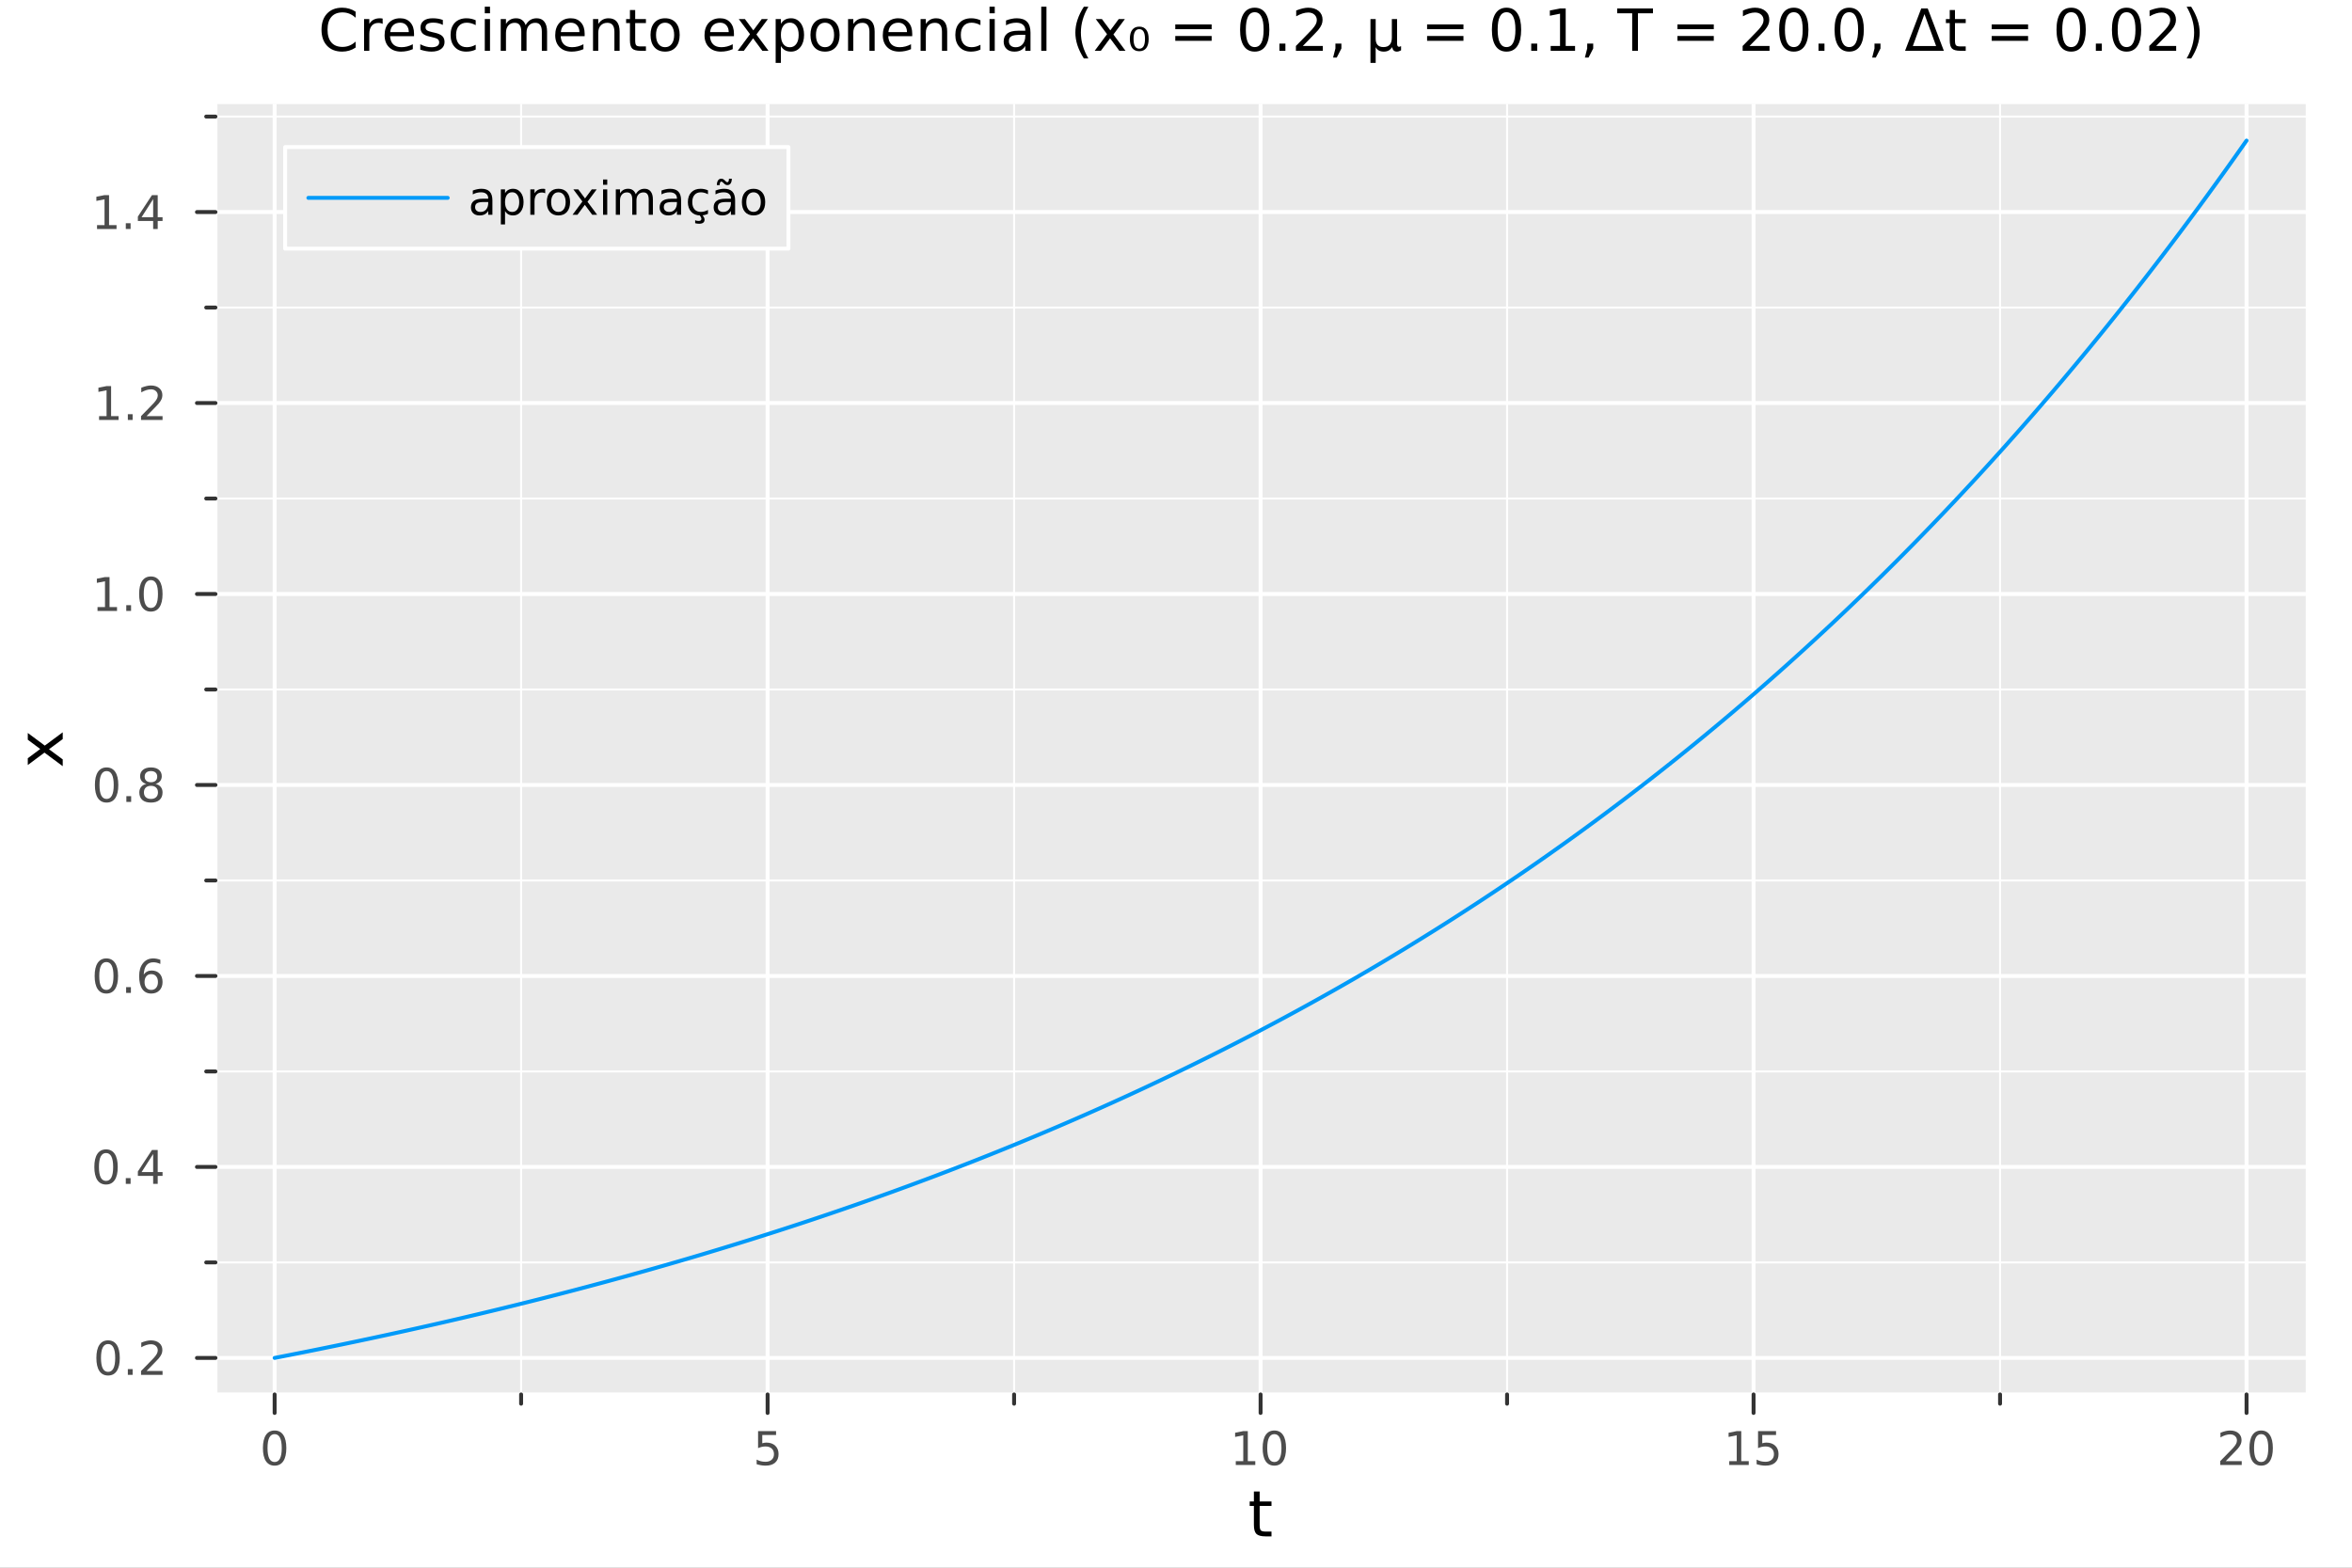 <?xml version="1.0" encoding="utf-8"?>
<svg xmlns="http://www.w3.org/2000/svg" xmlns:xlink="http://www.w3.org/1999/xlink" width="600" height="400" viewBox="0 0 2400 1600">
<rect x="0" y="0" width="2400" height="1600" fill="#808080" stroke="none"/>
<defs>
  <clipPath id="clip860">
    <rect x="0" y="0" width="2400" height="1600"/>
  </clipPath>
</defs>
<path clip-path="url(#clip860)" d="M0 1600 L2400 1600 L2400 0 L0 0  Z" fill="#ffffff" fill-rule="evenodd" fill-opacity="1"/>
<defs>
  <clipPath id="clip861">
    <rect x="480" y="0" width="1681" height="1600"/>
  </clipPath>
</defs>
<path clip-path="url(#clip860)" d="M219.866 1423.18 L2352.76 1423.18 L2352.76 106.192 L219.866 106.192  Z" fill="#eaeaea" fill-rule="evenodd" fill-opacity="1"/>
<defs>
  <clipPath id="clip862">
    <rect x="219" y="106" width="2134" height="1318"/>
  </clipPath>
</defs>
<polyline clip-path="url(#clip862)" style="stroke:#ffffff; stroke-linecap:round; stroke-linejoin:round; stroke-width:4; stroke-opacity:1; fill:none" points="280.231,1423.18 280.231,106.192 "/>
<polyline clip-path="url(#clip862)" style="stroke:#ffffff; stroke-linecap:round; stroke-linejoin:round; stroke-width:4; stroke-opacity:1; fill:none" points="783.271,1423.18 783.271,106.192 "/>
<polyline clip-path="url(#clip862)" style="stroke:#ffffff; stroke-linecap:round; stroke-linejoin:round; stroke-width:4; stroke-opacity:1; fill:none" points="1286.31,1423.18 1286.31,106.192 "/>
<polyline clip-path="url(#clip862)" style="stroke:#ffffff; stroke-linecap:round; stroke-linejoin:round; stroke-width:4; stroke-opacity:1; fill:none" points="1789.35,1423.18 1789.35,106.192 "/>
<polyline clip-path="url(#clip862)" style="stroke:#ffffff; stroke-linecap:round; stroke-linejoin:round; stroke-width:4; stroke-opacity:1; fill:none" points="2292.39,1423.18 2292.39,106.192 "/>
<polyline clip-path="url(#clip862)" style="stroke:#ffffff; stroke-linecap:round; stroke-linejoin:round; stroke-width:2; stroke-opacity:1; fill:none" points="531.751,1423.18 531.751,106.192 "/>
<polyline clip-path="url(#clip862)" style="stroke:#ffffff; stroke-linecap:round; stroke-linejoin:round; stroke-width:2; stroke-opacity:1; fill:none" points="1034.79,1423.18 1034.79,106.192 "/>
<polyline clip-path="url(#clip862)" style="stroke:#ffffff; stroke-linecap:round; stroke-linejoin:round; stroke-width:2; stroke-opacity:1; fill:none" points="1537.83,1423.18 1537.83,106.192 "/>
<polyline clip-path="url(#clip862)" style="stroke:#ffffff; stroke-linecap:round; stroke-linejoin:round; stroke-width:2; stroke-opacity:1; fill:none" points="2040.87,1423.18 2040.87,106.192 "/>
<polyline clip-path="url(#clip860)" style="stroke:#ffffff; stroke-linecap:round; stroke-linejoin:round; stroke-width:4; stroke-opacity:1; fill:none" points="219.866,1423.18 2352.76,1423.18 "/>
<polyline clip-path="url(#clip860)" style="stroke:#333333; stroke-linecap:round; stroke-linejoin:round; stroke-width:4; stroke-opacity:1; fill:none" points="280.231,1423.18 280.231,1442.08 "/>
<polyline clip-path="url(#clip860)" style="stroke:#333333; stroke-linecap:round; stroke-linejoin:round; stroke-width:4; stroke-opacity:1; fill:none" points="783.271,1423.18 783.271,1442.08 "/>
<polyline clip-path="url(#clip860)" style="stroke:#333333; stroke-linecap:round; stroke-linejoin:round; stroke-width:4; stroke-opacity:1; fill:none" points="1286.31,1423.18 1286.31,1442.08 "/>
<polyline clip-path="url(#clip860)" style="stroke:#333333; stroke-linecap:round; stroke-linejoin:round; stroke-width:4; stroke-opacity:1; fill:none" points="1789.35,1423.18 1789.35,1442.08 "/>
<polyline clip-path="url(#clip860)" style="stroke:#333333; stroke-linecap:round; stroke-linejoin:round; stroke-width:4; stroke-opacity:1; fill:none" points="2292.39,1423.18 2292.39,1442.08 "/>
<polyline clip-path="url(#clip860)" style="stroke:#333333; stroke-linecap:round; stroke-linejoin:round; stroke-width:4; stroke-opacity:1; fill:none" points="531.751,1423.18 531.751,1432.63 "/>
<polyline clip-path="url(#clip860)" style="stroke:#333333; stroke-linecap:round; stroke-linejoin:round; stroke-width:4; stroke-opacity:1; fill:none" points="1034.79,1423.18 1034.79,1432.63 "/>
<polyline clip-path="url(#clip860)" style="stroke:#333333; stroke-linecap:round; stroke-linejoin:round; stroke-width:4; stroke-opacity:1; fill:none" points="1537.83,1423.18 1537.83,1432.63 "/>
<polyline clip-path="url(#clip860)" style="stroke:#333333; stroke-linecap:round; stroke-linejoin:round; stroke-width:4; stroke-opacity:1; fill:none" points="2040.87,1423.18 2040.87,1432.63 "/>
<path clip-path="url(#clip860)" d="M280.231 1463.7 Q276.62 1463.7 274.791 1467.26 Q272.986 1470.8 272.986 1477.93 Q272.986 1485.04 274.791 1488.61 Q276.62 1492.15 280.231 1492.15 Q283.865 1492.15 285.671 1488.61 Q287.5 1485.04 287.5 1477.93 Q287.5 1470.8 285.671 1467.26 Q283.865 1463.7 280.231 1463.7 M280.231 1459.99 Q286.041 1459.99 289.097 1464.6 Q292.175 1469.18 292.175 1477.93 Q292.175 1486.66 289.097 1491.27 Q286.041 1495.85 280.231 1495.85 Q274.421 1495.85 271.342 1491.27 Q268.287 1486.66 268.287 1477.93 Q268.287 1469.18 271.342 1464.6 Q274.421 1459.99 280.231 1459.99 Z" fill="#4c4c4c" fill-rule="nonzero" fill-opacity="1" /><path clip-path="url(#clip860)" d="M773.549 1460.62 L791.905 1460.62 L791.905 1464.56 L777.831 1464.56 L777.831 1473.03 Q778.85 1472.68 779.868 1472.52 Q780.887 1472.33 781.905 1472.33 Q787.692 1472.33 791.072 1475.5 Q794.452 1478.68 794.452 1484.09 Q794.452 1489.67 790.979 1492.77 Q787.507 1495.85 781.188 1495.85 Q779.012 1495.85 776.743 1495.48 Q774.498 1495.11 772.091 1494.37 L772.091 1489.67 Q774.174 1490.8 776.396 1491.36 Q778.618 1491.92 781.095 1491.92 Q785.1 1491.92 787.438 1489.81 Q789.776 1487.7 789.776 1484.09 Q789.776 1480.48 787.438 1478.37 Q785.1 1476.27 781.095 1476.27 Q779.22 1476.27 777.345 1476.68 Q775.493 1477.1 773.549 1477.98 L773.549 1460.62 Z" fill="#4c4c4c" fill-rule="nonzero" fill-opacity="1" /><path clip-path="url(#clip860)" d="M1261 1491.24 L1268.64 1491.24 L1268.64 1464.88 L1260.33 1466.55 L1260.33 1462.29 L1268.59 1460.62 L1273.27 1460.62 L1273.27 1491.24 L1280.91 1491.24 L1280.91 1495.18 L1261 1495.18 L1261 1491.24 Z" fill="#4c4c4c" fill-rule="nonzero" fill-opacity="1" /><path clip-path="url(#clip860)" d="M1300.35 1463.7 Q1296.74 1463.7 1294.91 1467.26 Q1293.11 1470.8 1293.11 1477.93 Q1293.11 1485.04 1294.91 1488.61 Q1296.74 1492.15 1300.35 1492.15 Q1303.98 1492.15 1305.79 1488.61 Q1307.62 1485.04 1307.62 1477.93 Q1307.62 1470.8 1305.79 1467.26 Q1303.98 1463.7 1300.35 1463.7 M1300.35 1459.99 Q1306.16 1459.99 1309.22 1464.6 Q1312.29 1469.18 1312.29 1477.93 Q1312.29 1486.66 1309.22 1491.27 Q1306.16 1495.85 1300.35 1495.85 Q1294.54 1495.85 1291.46 1491.27 Q1288.41 1486.66 1288.41 1477.93 Q1288.41 1469.18 1291.46 1464.6 Q1294.54 1459.99 1300.35 1459.99 Z" fill="#4c4c4c" fill-rule="nonzero" fill-opacity="1" /><path clip-path="url(#clip860)" d="M1764.54 1491.24 L1772.18 1491.24 L1772.18 1464.88 L1763.87 1466.55 L1763.87 1462.29 L1772.13 1460.62 L1776.8 1460.62 L1776.8 1491.24 L1784.44 1491.24 L1784.44 1495.18 L1764.54 1495.18 L1764.54 1491.24 Z" fill="#4c4c4c" fill-rule="nonzero" fill-opacity="1" /><path clip-path="url(#clip860)" d="M1793.93 1460.62 L1812.29 1460.62 L1812.29 1464.56 L1798.22 1464.56 L1798.22 1473.03 Q1799.24 1472.68 1800.25 1472.52 Q1801.27 1472.33 1802.29 1472.33 Q1808.08 1472.33 1811.46 1475.5 Q1814.84 1478.68 1814.84 1484.09 Q1814.84 1489.67 1811.36 1492.77 Q1807.89 1495.85 1801.57 1495.85 Q1799.4 1495.85 1797.13 1495.48 Q1794.88 1495.11 1792.48 1494.37 L1792.48 1489.67 Q1794.56 1490.8 1796.78 1491.36 Q1799 1491.92 1801.48 1491.92 Q1805.49 1491.92 1807.82 1489.81 Q1810.16 1487.7 1810.16 1484.09 Q1810.16 1480.48 1807.82 1478.37 Q1805.49 1476.27 1801.48 1476.27 Q1799.61 1476.27 1797.73 1476.68 Q1795.88 1477.1 1793.93 1477.98 L1793.93 1460.62 Z" fill="#4c4c4c" fill-rule="nonzero" fill-opacity="1" /><path clip-path="url(#clip860)" d="M2271.16 1491.24 L2287.48 1491.24 L2287.48 1495.18 L2265.54 1495.18 L2265.54 1491.24 Q2268.2 1488.49 2272.78 1483.86 Q2277.39 1479.21 2278.57 1477.87 Q2280.82 1475.34 2281.7 1473.61 Q2282.6 1471.85 2282.6 1470.16 Q2282.6 1467.4 2280.66 1465.67 Q2278.73 1463.93 2275.63 1463.93 Q2273.43 1463.93 2270.98 1464.69 Q2268.55 1465.46 2265.77 1467.01 L2265.77 1462.29 Q2268.59 1461.15 2271.05 1460.57 Q2273.5 1459.99 2275.54 1459.99 Q2280.91 1459.99 2284.1 1462.68 Q2287.3 1465.37 2287.3 1469.86 Q2287.3 1471.99 2286.49 1473.91 Q2285.7 1475.8 2283.59 1478.4 Q2283.02 1479.07 2279.91 1482.29 Q2276.81 1485.48 2271.16 1491.24 Z" fill="#4c4c4c" fill-rule="nonzero" fill-opacity="1" /><path clip-path="url(#clip860)" d="M2307.3 1463.7 Q2303.69 1463.7 2301.86 1467.26 Q2300.05 1470.8 2300.05 1477.93 Q2300.05 1485.04 2301.86 1488.61 Q2303.69 1492.15 2307.3 1492.15 Q2310.93 1492.15 2312.74 1488.61 Q2314.57 1485.04 2314.57 1477.93 Q2314.57 1470.8 2312.74 1467.26 Q2310.93 1463.7 2307.3 1463.7 M2307.3 1459.99 Q2313.11 1459.99 2316.16 1464.6 Q2319.24 1469.18 2319.24 1477.93 Q2319.24 1486.66 2316.16 1491.27 Q2313.11 1495.85 2307.3 1495.85 Q2301.49 1495.85 2298.41 1491.27 Q2295.35 1486.66 2295.35 1477.93 Q2295.35 1469.18 2298.41 1464.6 Q2301.49 1459.99 2307.3 1459.99 Z" fill="#4c4c4c" fill-rule="nonzero" fill-opacity="1" /><path clip-path="url(#clip860)" d="M1285.37 1522.27 L1285.37 1532.4 L1297.44 1532.4 L1297.44 1536.95 L1285.37 1536.95 L1285.37 1556.3 Q1285.37 1560.66 1286.55 1561.9 Q1287.76 1563.14 1291.42 1563.14 L1297.44 1563.14 L1297.44 1568.04 L1291.42 1568.04 Q1284.64 1568.04 1282.06 1565.53 Q1279.48 1562.98 1279.48 1556.3 L1279.48 1536.95 L1275.19 1536.95 L1275.19 1532.4 L1279.48 1532.4 L1279.48 1522.27 L1285.37 1522.27 Z" fill="#000000" fill-rule="nonzero" fill-opacity="1" /><polyline clip-path="url(#clip862)" style="stroke:#ffffff; stroke-linecap:round; stroke-linejoin:round; stroke-width:4; stroke-opacity:1; fill:none" points="219.866,1385.91 2352.76,1385.91 "/>
<polyline clip-path="url(#clip862)" style="stroke:#ffffff; stroke-linecap:round; stroke-linejoin:round; stroke-width:4; stroke-opacity:1; fill:none" points="219.866,1190.99 2352.76,1190.99 "/>
<polyline clip-path="url(#clip862)" style="stroke:#ffffff; stroke-linecap:round; stroke-linejoin:round; stroke-width:4; stroke-opacity:1; fill:none" points="219.866,996.079 2352.76,996.079 "/>
<polyline clip-path="url(#clip862)" style="stroke:#ffffff; stroke-linecap:round; stroke-linejoin:round; stroke-width:4; stroke-opacity:1; fill:none" points="219.866,801.165 2352.76,801.165 "/>
<polyline clip-path="url(#clip862)" style="stroke:#ffffff; stroke-linecap:round; stroke-linejoin:round; stroke-width:4; stroke-opacity:1; fill:none" points="219.866,606.252 2352.76,606.252 "/>
<polyline clip-path="url(#clip862)" style="stroke:#ffffff; stroke-linecap:round; stroke-linejoin:round; stroke-width:4; stroke-opacity:1; fill:none" points="219.866,411.338 2352.76,411.338 "/>
<polyline clip-path="url(#clip862)" style="stroke:#ffffff; stroke-linecap:round; stroke-linejoin:round; stroke-width:4; stroke-opacity:1; fill:none" points="219.866,216.424 2352.76,216.424 "/>
<polyline clip-path="url(#clip862)" style="stroke:#ffffff; stroke-linecap:round; stroke-linejoin:round; stroke-width:2; stroke-opacity:1; fill:none" points="219.866,1288.45 2352.76,1288.45 "/>
<polyline clip-path="url(#clip862)" style="stroke:#ffffff; stroke-linecap:round; stroke-linejoin:round; stroke-width:2; stroke-opacity:1; fill:none" points="219.866,1093.54 2352.76,1093.54 "/>
<polyline clip-path="url(#clip862)" style="stroke:#ffffff; stroke-linecap:round; stroke-linejoin:round; stroke-width:2; stroke-opacity:1; fill:none" points="219.866,898.622 2352.76,898.622 "/>
<polyline clip-path="url(#clip862)" style="stroke:#ffffff; stroke-linecap:round; stroke-linejoin:round; stroke-width:2; stroke-opacity:1; fill:none" points="219.866,703.708 2352.76,703.708 "/>
<polyline clip-path="url(#clip862)" style="stroke:#ffffff; stroke-linecap:round; stroke-linejoin:round; stroke-width:2; stroke-opacity:1; fill:none" points="219.866,508.795 2352.76,508.795 "/>
<polyline clip-path="url(#clip862)" style="stroke:#ffffff; stroke-linecap:round; stroke-linejoin:round; stroke-width:2; stroke-opacity:1; fill:none" points="219.866,313.881 2352.76,313.881 "/>
<polyline clip-path="url(#clip862)" style="stroke:#ffffff; stroke-linecap:round; stroke-linejoin:round; stroke-width:2; stroke-opacity:1; fill:none" points="219.866,118.967 2352.76,118.967 "/>
<polyline clip-path="url(#clip860)" style="stroke:#ffffff; stroke-linecap:round; stroke-linejoin:round; stroke-width:4; stroke-opacity:1; fill:none" points="219.866,1423.18 219.866,106.192 "/>
<polyline clip-path="url(#clip860)" style="stroke:#333333; stroke-linecap:round; stroke-linejoin:round; stroke-width:4; stroke-opacity:1; fill:none" points="219.866,1385.91 200.969,1385.91 "/>
<polyline clip-path="url(#clip860)" style="stroke:#333333; stroke-linecap:round; stroke-linejoin:round; stroke-width:4; stroke-opacity:1; fill:none" points="219.866,1190.99 200.969,1190.99 "/>
<polyline clip-path="url(#clip860)" style="stroke:#333333; stroke-linecap:round; stroke-linejoin:round; stroke-width:4; stroke-opacity:1; fill:none" points="219.866,996.079 200.969,996.079 "/>
<polyline clip-path="url(#clip860)" style="stroke:#333333; stroke-linecap:round; stroke-linejoin:round; stroke-width:4; stroke-opacity:1; fill:none" points="219.866,801.165 200.969,801.165 "/>
<polyline clip-path="url(#clip860)" style="stroke:#333333; stroke-linecap:round; stroke-linejoin:round; stroke-width:4; stroke-opacity:1; fill:none" points="219.866,606.252 200.969,606.252 "/>
<polyline clip-path="url(#clip860)" style="stroke:#333333; stroke-linecap:round; stroke-linejoin:round; stroke-width:4; stroke-opacity:1; fill:none" points="219.866,411.338 200.969,411.338 "/>
<polyline clip-path="url(#clip860)" style="stroke:#333333; stroke-linecap:round; stroke-linejoin:round; stroke-width:4; stroke-opacity:1; fill:none" points="219.866,216.424 200.969,216.424 "/>
<polyline clip-path="url(#clip860)" style="stroke:#333333; stroke-linecap:round; stroke-linejoin:round; stroke-width:4; stroke-opacity:1; fill:none" points="219.866,1288.45 210.417,1288.45 "/>
<polyline clip-path="url(#clip860)" style="stroke:#333333; stroke-linecap:round; stroke-linejoin:round; stroke-width:4; stroke-opacity:1; fill:none" points="219.866,1093.54 210.417,1093.54 "/>
<polyline clip-path="url(#clip860)" style="stroke:#333333; stroke-linecap:round; stroke-linejoin:round; stroke-width:4; stroke-opacity:1; fill:none" points="219.866,898.622 210.417,898.622 "/>
<polyline clip-path="url(#clip860)" style="stroke:#333333; stroke-linecap:round; stroke-linejoin:round; stroke-width:4; stroke-opacity:1; fill:none" points="219.866,703.708 210.417,703.708 "/>
<polyline clip-path="url(#clip860)" style="stroke:#333333; stroke-linecap:round; stroke-linejoin:round; stroke-width:4; stroke-opacity:1; fill:none" points="219.866,508.795 210.417,508.795 "/>
<polyline clip-path="url(#clip860)" style="stroke:#333333; stroke-linecap:round; stroke-linejoin:round; stroke-width:4; stroke-opacity:1; fill:none" points="219.866,313.881 210.417,313.881 "/>
<polyline clip-path="url(#clip860)" style="stroke:#333333; stroke-linecap:round; stroke-linejoin:round; stroke-width:4; stroke-opacity:1; fill:none" points="219.866,118.967 210.417,118.967 "/>
<path clip-path="url(#clip860)" d="M110.288 1371.71 Q106.677 1371.71 104.848 1375.27 Q103.043 1378.81 103.043 1385.94 Q103.043 1393.05 104.848 1396.61 Q106.677 1400.15 110.288 1400.15 Q113.922 1400.15 115.728 1396.61 Q117.556 1393.05 117.556 1385.94 Q117.556 1378.81 115.728 1375.27 Q113.922 1371.71 110.288 1371.71 M110.288 1368 Q116.098 1368 119.154 1372.61 Q122.232 1377.19 122.232 1385.94 Q122.232 1394.67 119.154 1399.27 Q116.098 1403.86 110.288 1403.86 Q104.478 1403.86 101.399 1399.27 Q98.344 1394.67 98.344 1385.94 Q98.344 1377.19 101.399 1372.61 Q104.478 1368 110.288 1368 Z" fill="#4c4c4c" fill-rule="nonzero" fill-opacity="1" /><path clip-path="url(#clip860)" d="M130.45 1397.31 L135.334 1397.31 L135.334 1403.19 L130.45 1403.19 L130.45 1397.31 Z" fill="#4c4c4c" fill-rule="nonzero" fill-opacity="1" /><path clip-path="url(#clip860)" d="M149.547 1399.25 L165.866 1399.25 L165.866 1403.19 L143.922 1403.19 L143.922 1399.25 Q146.584 1396.5 151.167 1391.87 Q155.774 1387.21 156.954 1385.87 Q159.2 1383.35 160.079 1381.61 Q160.982 1379.85 160.982 1378.16 Q160.982 1375.41 159.038 1373.67 Q157.116 1371.94 154.014 1371.94 Q151.815 1371.94 149.362 1372.7 Q146.931 1373.46 144.153 1375.02 L144.153 1370.29 Q146.977 1369.16 149.431 1368.58 Q151.885 1368 153.922 1368 Q159.292 1368 162.487 1370.69 Q165.681 1373.37 165.681 1377.86 Q165.681 1379.99 164.871 1381.91 Q164.084 1383.81 161.977 1386.4 Q161.399 1387.08 158.297 1390.29 Q155.195 1393.49 149.547 1399.25 Z" fill="#4c4c4c" fill-rule="nonzero" fill-opacity="1" /><path clip-path="url(#clip860)" d="M108.205 1176.79 Q104.593 1176.79 102.765 1180.36 Q100.959 1183.9 100.959 1191.03 Q100.959 1198.13 102.765 1201.7 Q104.593 1205.24 108.205 1205.24 Q111.839 1205.24 113.644 1201.7 Q115.473 1198.13 115.473 1191.03 Q115.473 1183.9 113.644 1180.36 Q111.839 1176.79 108.205 1176.79 M108.205 1173.09 Q114.015 1173.09 117.07 1177.69 Q120.149 1182.28 120.149 1191.03 Q120.149 1199.75 117.07 1204.36 Q114.015 1208.94 108.205 1208.94 Q102.394 1208.94 99.316 1204.36 Q96.26 1199.75 96.26 1191.03 Q96.26 1182.28 99.316 1177.69 Q102.394 1173.09 108.205 1173.09 Z" fill="#4c4c4c" fill-rule="nonzero" fill-opacity="1" /><path clip-path="url(#clip860)" d="M128.366 1202.39 L133.251 1202.39 L133.251 1208.27 L128.366 1208.27 L128.366 1202.39 Z" fill="#4c4c4c" fill-rule="nonzero" fill-opacity="1" /><path clip-path="url(#clip860)" d="M156.283 1177.79 L144.477 1196.24 L156.283 1196.24 L156.283 1177.79 M155.056 1173.71 L160.936 1173.71 L160.936 1196.24 L165.866 1196.24 L165.866 1200.12 L160.936 1200.12 L160.936 1208.27 L156.283 1208.27 L156.283 1200.12 L140.681 1200.12 L140.681 1195.61 L155.056 1173.71 Z" fill="#4c4c4c" fill-rule="nonzero" fill-opacity="1" /><path clip-path="url(#clip860)" d="M108.529 981.878 Q104.918 981.878 103.089 985.443 Q101.283 988.984 101.283 996.114 Q101.283 1003.22 103.089 1006.79 Q104.918 1010.33 108.529 1010.33 Q112.163 1010.33 113.968 1006.79 Q115.797 1003.22 115.797 996.114 Q115.797 988.984 113.968 985.443 Q112.163 981.878 108.529 981.878 M108.529 978.174 Q114.339 978.174 117.394 982.781 Q120.473 987.364 120.473 996.114 Q120.473 1004.84 117.394 1009.45 Q114.339 1014.03 108.529 1014.03 Q102.718 1014.03 99.64 1009.45 Q96.584 1004.84 96.584 996.114 Q96.584 987.364 99.64 982.781 Q102.718 978.174 108.529 978.174 Z" fill="#4c4c4c" fill-rule="nonzero" fill-opacity="1" /><path clip-path="url(#clip860)" d="M128.691 1007.48 L133.575 1007.48 L133.575 1013.36 L128.691 1013.36 L128.691 1007.48 Z" fill="#4c4c4c" fill-rule="nonzero" fill-opacity="1" /><path clip-path="url(#clip860)" d="M154.339 994.216 Q151.19 994.216 149.339 996.368 Q147.51 998.521 147.51 1002.27 Q147.51 1006 149.339 1008.17 Q151.19 1010.33 154.339 1010.33 Q157.487 1010.33 159.315 1008.17 Q161.167 1006 161.167 1002.27 Q161.167 998.521 159.315 996.368 Q157.487 994.216 154.339 994.216 M163.621 979.563 L163.621 983.822 Q161.862 982.989 160.056 982.549 Q158.274 982.109 156.514 982.109 Q151.885 982.109 149.431 985.234 Q147.001 988.359 146.653 994.679 Q148.019 992.665 150.079 991.6 Q152.139 990.512 154.616 990.512 Q159.825 990.512 162.834 993.683 Q165.866 996.831 165.866 1002.27 Q165.866 1007.6 162.718 1010.81 Q159.57 1014.03 154.339 1014.03 Q148.343 1014.03 145.172 1009.45 Q142.001 1004.84 142.001 996.114 Q142.001 987.919 145.89 983.058 Q149.778 978.174 156.329 978.174 Q158.089 978.174 159.871 978.521 Q161.676 978.869 163.621 979.563 Z" fill="#4c4c4c" fill-rule="nonzero" fill-opacity="1" /><path clip-path="url(#clip860)" d="M108.783 786.964 Q105.172 786.964 103.343 790.529 Q101.538 794.07 101.538 801.2 Q101.538 808.306 103.343 811.871 Q105.172 815.413 108.783 815.413 Q112.417 815.413 114.223 811.871 Q116.052 808.306 116.052 801.2 Q116.052 794.07 114.223 790.529 Q112.417 786.964 108.783 786.964 M108.783 783.26 Q114.593 783.26 117.649 787.867 Q120.728 792.45 120.728 801.2 Q120.728 809.927 117.649 814.533 Q114.593 819.117 108.783 819.117 Q102.973 819.117 99.894 814.533 Q96.839 809.927 96.839 801.2 Q96.839 792.45 99.894 787.867 Q102.973 783.26 108.783 783.26 Z" fill="#4c4c4c" fill-rule="nonzero" fill-opacity="1" /><path clip-path="url(#clip860)" d="M128.945 812.566 L133.829 812.566 L133.829 818.445 L128.945 818.445 L128.945 812.566 Z" fill="#4c4c4c" fill-rule="nonzero" fill-opacity="1" /><path clip-path="url(#clip860)" d="M154.014 802.033 Q150.681 802.033 148.76 803.816 Q146.862 805.598 146.862 808.723 Q146.862 811.848 148.76 813.631 Q150.681 815.413 154.014 815.413 Q157.348 815.413 159.269 813.631 Q161.19 811.825 161.19 808.723 Q161.19 805.598 159.269 803.816 Q157.371 802.033 154.014 802.033 M149.339 800.043 Q146.329 799.302 144.64 797.242 Q142.973 795.182 142.973 792.219 Q142.973 788.075 145.913 785.668 Q148.876 783.26 154.014 783.26 Q159.176 783.26 162.116 785.668 Q165.056 788.075 165.056 792.219 Q165.056 795.182 163.366 797.242 Q161.7 799.302 158.714 800.043 Q162.093 800.83 163.968 803.121 Q165.866 805.413 165.866 808.723 Q165.866 813.746 162.788 816.431 Q159.732 819.117 154.014 819.117 Q148.297 819.117 145.218 816.431 Q142.163 813.746 142.163 808.723 Q142.163 805.413 144.061 803.121 Q145.959 800.83 149.339 800.043 M147.626 792.658 Q147.626 795.344 149.292 796.848 Q150.982 798.353 154.014 798.353 Q157.024 798.353 158.714 796.848 Q160.426 795.344 160.426 792.658 Q160.426 789.973 158.714 788.469 Q157.024 786.964 154.014 786.964 Q150.982 786.964 149.292 788.469 Q147.626 789.973 147.626 792.658 Z" fill="#4c4c4c" fill-rule="nonzero" fill-opacity="1" /><path clip-path="url(#clip860)" d="M99.501 619.596 L107.14 619.596 L107.14 593.231 L98.83 594.897 L98.83 590.638 L107.093 588.972 L111.769 588.972 L111.769 619.596 L119.408 619.596 L119.408 623.532 L99.501 623.532 L99.501 619.596 Z" fill="#4c4c4c" fill-rule="nonzero" fill-opacity="1" /><path clip-path="url(#clip860)" d="M128.853 617.652 L133.737 617.652 L133.737 623.532 L128.853 623.532 L128.853 617.652 Z" fill="#4c4c4c" fill-rule="nonzero" fill-opacity="1" /><path clip-path="url(#clip860)" d="M153.922 592.05 Q150.311 592.05 148.482 595.615 Q146.677 599.157 146.677 606.286 Q146.677 613.393 148.482 616.957 Q150.311 620.499 153.922 620.499 Q157.556 620.499 159.362 616.957 Q161.19 613.393 161.19 606.286 Q161.19 599.157 159.362 595.615 Q157.556 592.05 153.922 592.05 M153.922 588.347 Q159.732 588.347 162.788 592.953 Q165.866 597.536 165.866 606.286 Q165.866 615.013 162.788 619.62 Q159.732 624.203 153.922 624.203 Q148.112 624.203 145.033 619.62 Q141.978 615.013 141.978 606.286 Q141.978 597.536 145.033 592.953 Q148.112 588.347 153.922 588.347 Z" fill="#4c4c4c" fill-rule="nonzero" fill-opacity="1" /><path clip-path="url(#clip860)" d="M101.098 424.683 L108.737 424.683 L108.737 398.317 L100.427 399.984 L100.427 395.724 L108.691 394.058 L113.367 394.058 L113.367 424.683 L121.005 424.683 L121.005 428.618 L101.098 428.618 L101.098 424.683 Z" fill="#4c4c4c" fill-rule="nonzero" fill-opacity="1" /><path clip-path="url(#clip860)" d="M130.45 422.738 L135.334 422.738 L135.334 428.618 L130.45 428.618 L130.45 422.738 Z" fill="#4c4c4c" fill-rule="nonzero" fill-opacity="1" /><path clip-path="url(#clip860)" d="M149.547 424.683 L165.866 424.683 L165.866 428.618 L143.922 428.618 L143.922 424.683 Q146.584 421.928 151.167 417.298 Q155.774 412.646 156.954 411.303 Q159.2 408.78 160.079 407.044 Q160.982 405.285 160.982 403.595 Q160.982 400.84 159.038 399.104 Q157.116 397.368 154.014 397.368 Q151.815 397.368 149.362 398.132 Q146.931 398.896 144.153 400.447 L144.153 395.724 Q146.977 394.59 149.431 394.011 Q151.885 393.433 153.922 393.433 Q159.292 393.433 162.487 396.118 Q165.681 398.803 165.681 403.294 Q165.681 405.423 164.871 407.345 Q164.084 409.243 161.977 411.835 Q161.399 412.507 158.297 415.724 Q155.195 418.919 149.547 424.683 Z" fill="#4c4c4c" fill-rule="nonzero" fill-opacity="1" /><path clip-path="url(#clip860)" d="M99.015 229.769 L106.654 229.769 L106.654 203.403 L98.344 205.07 L98.344 200.811 L106.607 199.144 L111.283 199.144 L111.283 229.769 L118.922 229.769 L118.922 233.704 L99.015 233.704 L99.015 229.769 Z" fill="#4c4c4c" fill-rule="nonzero" fill-opacity="1" /><path clip-path="url(#clip860)" d="M128.366 227.824 L133.251 227.824 L133.251 233.704 L128.366 233.704 L128.366 227.824 Z" fill="#4c4c4c" fill-rule="nonzero" fill-opacity="1" /><path clip-path="url(#clip860)" d="M156.283 203.218 L144.477 221.667 L156.283 221.667 L156.283 203.218 M155.056 199.144 L160.936 199.144 L160.936 221.667 L165.866 221.667 L165.866 225.556 L160.936 225.556 L160.936 233.704 L156.283 233.704 L156.283 225.556 L140.681 225.556 L140.681 221.042 L155.056 199.144 Z" fill="#4c4c4c" fill-rule="nonzero" fill-opacity="1" /><path clip-path="url(#clip860)" d="M28.356 748.071 L45.703 760.962 L64.004 747.403 L64.004 754.31 L50 764.686 L64.004 775.062 L64.004 781.969 L45.353 768.123 L28.356 780.791 L28.356 773.884 L41.056 764.431 L28.356 754.978 L28.356 748.071 Z" fill="#000000" fill-rule="nonzero" fill-opacity="1" /><path clip-path="url(#clip860)" d="M362.907 11.967 L362.907 18.131 Q359.956 15.382 356.6 14.022 Q353.272 12.662 349.511 12.662 Q342.103 12.662 338.168 17.205 Q334.233 21.719 334.233 30.283 Q334.233 38.819 338.168 43.362 Q342.103 47.876 349.511 47.876 Q353.272 47.876 356.6 46.516 Q359.956 45.156 362.907 42.407 L362.907 48.513 Q359.84 50.596 356.397 51.638 Q352.983 52.679 349.163 52.679 Q339.354 52.679 333.712 46.69 Q328.07 40.671 328.07 30.283 Q328.07 19.867 333.712 13.877 Q339.354 7.859 349.163 7.859 Q353.041 7.859 356.455 8.9 Q359.898 9.913 362.907 11.967 Z" fill="#000000" fill-rule="nonzero" fill-opacity="1" /><path clip-path="url(#clip860)" d="M390.483 24.41 Q389.586 23.889 388.515 23.657 Q387.473 23.397 386.2 23.397 Q381.686 23.397 379.256 26.348 Q376.854 29.271 376.854 34.768 L376.854 51.84 L371.501 51.84 L371.501 19.433 L376.854 19.433 L376.854 24.468 Q378.532 21.516 381.223 20.098 Q383.914 18.651 387.763 18.651 Q388.312 18.651 388.978 18.738 Q389.643 18.796 390.454 18.941 L390.483 24.41 Z" fill="#000000" fill-rule="nonzero" fill-opacity="1" /><path clip-path="url(#clip860)" d="M422.485 34.305 L422.485 36.91 L398.006 36.91 Q398.353 42.407 401.304 45.301 Q404.285 48.165 409.58 48.165 Q412.647 48.165 415.511 47.413 Q418.405 46.661 421.24 45.156 L421.24 50.191 Q418.376 51.406 415.367 52.042 Q412.357 52.679 409.261 52.679 Q401.507 52.679 396.964 48.165 Q392.45 43.651 392.45 35.955 Q392.45 27.997 396.733 23.339 Q401.044 18.651 408.335 18.651 Q414.875 18.651 418.665 22.876 Q422.485 27.072 422.485 34.305 M417.161 32.743 Q417.103 28.374 414.701 25.77 Q412.329 23.165 408.393 23.165 Q403.937 23.165 401.246 25.683 Q398.584 28.2 398.179 32.772 L417.161 32.743 Z" fill="#000000" fill-rule="nonzero" fill-opacity="1" /><path clip-path="url(#clip860)" d="M451.883 20.388 L451.883 25.422 Q449.626 24.265 447.195 23.686 Q444.765 23.108 442.161 23.108 Q438.196 23.108 436.2 24.323 Q434.232 25.538 434.232 27.969 Q434.232 29.82 435.65 30.891 Q437.068 31.933 441.35 32.888 L443.173 33.293 Q448.845 34.508 451.217 36.736 Q453.619 38.935 453.619 42.899 Q453.619 47.413 450.031 50.046 Q446.472 52.679 440.222 52.679 Q437.618 52.679 434.782 52.158 Q431.975 51.666 428.85 50.654 L428.85 45.156 Q431.802 46.69 434.666 47.471 Q437.531 48.223 440.338 48.223 Q444.099 48.223 446.125 46.95 Q448.15 45.648 448.15 43.304 Q448.15 41.134 446.674 39.977 Q445.228 38.819 440.28 37.749 L438.428 37.315 Q433.48 36.273 431.281 34.132 Q429.082 31.962 429.082 28.2 Q429.082 23.628 432.323 21.14 Q435.563 18.651 441.524 18.651 Q444.475 18.651 447.079 19.085 Q449.684 19.52 451.883 20.388 Z" fill="#000000" fill-rule="nonzero" fill-opacity="1" /><path clip-path="url(#clip860)" d="M485.418 20.677 L485.418 25.654 Q483.161 24.41 480.876 23.802 Q478.619 23.165 476.304 23.165 Q471.124 23.165 468.26 26.464 Q465.395 29.734 465.395 35.665 Q465.395 41.597 468.26 44.896 Q471.124 48.165 476.304 48.165 Q478.619 48.165 480.876 47.558 Q483.161 46.921 485.418 45.677 L485.418 50.596 Q483.19 51.638 480.789 52.158 Q478.416 52.679 475.725 52.679 Q468.405 52.679 464.093 48.078 Q459.782 43.478 459.782 35.665 Q459.782 27.737 464.122 23.194 Q468.491 18.651 476.072 18.651 Q478.532 18.651 480.876 19.172 Q483.219 19.664 485.418 20.677 Z" fill="#000000" fill-rule="nonzero" fill-opacity="1" /><path clip-path="url(#clip860)" d="M494.678 19.433 L500.002 19.433 L500.002 51.84 L494.678 51.84 L494.678 19.433 M494.678 6.817 L500.002 6.817 L500.002 13.559 L494.678 13.559 L494.678 6.817 Z" fill="#000000" fill-rule="nonzero" fill-opacity="1" /><path clip-path="url(#clip860)" d="M536.373 25.654 Q538.369 22.066 541.147 20.359 Q543.925 18.651 547.687 18.651 Q552.75 18.651 555.499 22.21 Q558.248 25.741 558.248 32.28 L558.248 51.84 L552.895 51.84 L552.895 32.453 Q552.895 27.795 551.246 25.538 Q549.596 23.281 546.211 23.281 Q542.073 23.281 539.672 26.03 Q537.27 28.779 537.27 33.524 L537.27 51.84 L531.917 51.84 L531.917 32.453 Q531.917 27.766 530.268 25.538 Q528.618 23.281 525.175 23.281 Q521.095 23.281 518.694 26.059 Q516.292 28.808 516.292 33.524 L516.292 51.84 L510.939 51.84 L510.939 19.433 L516.292 19.433 L516.292 24.468 Q518.115 21.487 520.661 20.069 Q523.208 18.651 526.709 18.651 Q530.239 18.651 532.698 20.445 Q535.187 22.239 536.373 25.654 Z" fill="#000000" fill-rule="nonzero" fill-opacity="1" /><path clip-path="url(#clip860)" d="M596.587 34.305 L596.587 36.91 L572.108 36.91 Q572.455 42.407 575.406 45.301 Q578.387 48.165 583.682 48.165 Q586.749 48.165 589.613 47.413 Q592.507 46.661 595.343 45.156 L595.343 50.191 Q592.478 51.406 589.469 52.042 Q586.46 52.679 583.363 52.679 Q575.609 52.679 571.066 48.165 Q566.552 43.651 566.552 35.955 Q566.552 27.997 570.835 23.339 Q575.146 18.651 582.438 18.651 Q588.977 18.651 592.767 22.876 Q596.587 27.072 596.587 34.305 M591.263 32.743 Q591.205 28.374 588.803 25.77 Q586.431 23.165 582.495 23.165 Q578.039 23.165 575.348 25.683 Q572.686 28.2 572.281 32.772 L591.263 32.743 Z" fill="#000000" fill-rule="nonzero" fill-opacity="1" /><path clip-path="url(#clip860)" d="M632.264 32.28 L632.264 51.84 L626.94 51.84 L626.94 32.453 Q626.94 27.853 625.146 25.567 Q623.352 23.281 619.764 23.281 Q615.452 23.281 612.964 26.03 Q610.476 28.779 610.476 33.524 L610.476 51.84 L605.123 51.84 L605.123 19.433 L610.476 19.433 L610.476 24.468 Q612.385 21.545 614.961 20.098 Q617.565 18.651 620.95 18.651 Q626.535 18.651 629.399 22.124 Q632.264 25.567 632.264 32.28 Z" fill="#000000" fill-rule="nonzero" fill-opacity="1" /><path clip-path="url(#clip860)" d="M648.149 10.231 L648.149 19.433 L659.115 19.433 L659.115 23.57 L648.149 23.57 L648.149 41.163 Q648.149 45.127 649.22 46.255 Q650.319 47.384 653.647 47.384 L659.115 47.384 L659.115 51.84 L653.647 51.84 Q647.483 51.84 645.14 49.554 Q642.796 47.239 642.796 41.163 L642.796 23.57 L638.89 23.57 L638.89 19.433 L642.796 19.433 L642.796 10.231 L648.149 10.231 Z" fill="#000000" fill-rule="nonzero" fill-opacity="1" /><path clip-path="url(#clip860)" d="M678.675 23.165 Q674.393 23.165 671.905 26.522 Q669.416 29.849 669.416 35.665 Q669.416 41.481 671.876 44.838 Q674.364 48.165 678.675 48.165 Q682.929 48.165 685.417 44.809 Q687.906 41.452 687.906 35.665 Q687.906 29.907 685.417 26.551 Q682.929 23.165 678.675 23.165 M678.675 18.651 Q685.62 18.651 689.584 23.165 Q693.548 27.679 693.548 35.665 Q693.548 43.623 689.584 48.165 Q685.62 52.679 678.675 52.679 Q671.702 52.679 667.738 48.165 Q663.803 43.623 663.803 35.665 Q663.803 27.679 667.738 23.165 Q671.702 18.651 678.675 18.651 Z" fill="#000000" fill-rule="nonzero" fill-opacity="1" /><path clip-path="url(#clip860)" d="M748.93 34.305 L748.93 36.91 L724.451 36.91 Q724.798 42.407 727.749 45.301 Q730.73 48.165 736.025 48.165 Q739.092 48.165 741.956 47.413 Q744.85 46.661 747.685 45.156 L747.685 50.191 Q744.821 51.406 741.812 52.042 Q738.802 52.679 735.706 52.679 Q727.952 52.679 723.409 48.165 Q718.895 43.651 718.895 35.955 Q718.895 27.997 723.178 23.339 Q727.489 18.651 734.78 18.651 Q741.32 18.651 745.11 22.876 Q748.93 27.072 748.93 34.305 M743.606 32.743 Q743.548 28.374 741.146 25.77 Q738.774 23.165 734.838 23.165 Q730.382 23.165 727.691 25.683 Q725.029 28.2 724.624 32.772 L743.606 32.743 Z" fill="#000000" fill-rule="nonzero" fill-opacity="1" /><path clip-path="url(#clip860)" d="M783.565 19.433 L771.846 35.202 L784.173 51.84 L777.894 51.84 L768.461 39.109 L759.028 51.84 L752.749 51.84 L765.336 34.884 L753.82 19.433 L760.099 19.433 L768.692 30.978 L777.286 19.433 L783.565 19.433 Z" fill="#000000" fill-rule="nonzero" fill-opacity="1" /><path clip-path="url(#clip860)" d="M796.846 46.979 L796.846 64.166 L791.493 64.166 L791.493 19.433 L796.846 19.433 L796.846 24.352 Q798.524 21.458 801.071 20.069 Q803.646 18.651 807.205 18.651 Q813.108 18.651 816.782 23.339 Q820.486 28.026 820.486 35.665 Q820.486 43.304 816.782 47.992 Q813.108 52.679 807.205 52.679 Q803.646 52.679 801.071 51.29 Q798.524 49.872 796.846 46.979 M814.959 35.665 Q814.959 29.791 812.529 26.464 Q810.127 23.108 805.903 23.108 Q801.678 23.108 799.248 26.464 Q796.846 29.791 796.846 35.665 Q796.846 41.539 799.248 44.896 Q801.678 48.223 805.903 48.223 Q810.127 48.223 812.529 44.896 Q814.959 41.539 814.959 35.665 Z" fill="#000000" fill-rule="nonzero" fill-opacity="1" /><path clip-path="url(#clip860)" d="M841.869 23.165 Q837.587 23.165 835.098 26.522 Q832.61 29.849 832.61 35.665 Q832.61 41.481 835.069 44.838 Q837.558 48.165 841.869 48.165 Q846.122 48.165 848.611 44.809 Q851.099 41.452 851.099 35.665 Q851.099 29.907 848.611 26.551 Q846.122 23.165 841.869 23.165 M841.869 18.651 Q848.813 18.651 852.778 23.165 Q856.742 27.679 856.742 35.665 Q856.742 43.623 852.778 48.165 Q848.813 52.679 841.869 52.679 Q834.896 52.679 830.932 48.165 Q826.996 43.623 826.996 35.665 Q826.996 27.679 830.932 23.165 Q834.896 18.651 841.869 18.651 Z" fill="#000000" fill-rule="nonzero" fill-opacity="1" /><path clip-path="url(#clip860)" d="M892.505 32.28 L892.505 51.84 L887.181 51.84 L887.181 32.453 Q887.181 27.853 885.387 25.567 Q883.593 23.281 880.005 23.281 Q875.694 23.281 873.206 26.03 Q870.717 28.779 870.717 33.524 L870.717 51.84 L865.364 51.84 L865.364 19.433 L870.717 19.433 L870.717 24.468 Q872.627 21.545 875.202 20.098 Q877.806 18.651 881.192 18.651 Q886.776 18.651 889.641 22.124 Q892.505 25.567 892.505 32.28 Z" fill="#000000" fill-rule="nonzero" fill-opacity="1" /><path clip-path="url(#clip860)" d="M930.844 34.305 L930.844 36.91 L906.365 36.91 Q906.712 42.407 909.664 45.301 Q912.644 48.165 917.939 48.165 Q921.006 48.165 923.871 47.413 Q926.764 46.661 929.6 45.156 L929.6 50.191 Q926.735 51.406 923.726 52.042 Q920.717 52.679 917.621 52.679 Q909.866 52.679 905.324 48.165 Q900.81 43.651 900.81 35.955 Q900.81 27.997 905.092 23.339 Q909.403 18.651 916.695 18.651 Q923.234 18.651 927.025 22.876 Q930.844 27.072 930.844 34.305 M925.52 32.743 Q925.462 28.374 923.061 25.77 Q920.688 23.165 916.753 23.165 Q912.297 23.165 909.606 25.683 Q906.944 28.2 906.539 32.772 L925.52 32.743 Z" fill="#000000" fill-rule="nonzero" fill-opacity="1" /><path clip-path="url(#clip860)" d="M966.521 32.28 L966.521 51.84 L961.197 51.84 L961.197 32.453 Q961.197 27.853 959.403 25.567 Q957.609 23.281 954.021 23.281 Q949.71 23.281 947.221 26.03 Q944.733 28.779 944.733 33.524 L944.733 51.84 L939.38 51.84 L939.38 19.433 L944.733 19.433 L944.733 24.468 Q946.643 21.545 949.218 20.098 Q951.822 18.651 955.208 18.651 Q960.792 18.651 963.657 22.124 Q966.521 25.567 966.521 32.28 Z" fill="#000000" fill-rule="nonzero" fill-opacity="1" /><path clip-path="url(#clip860)" d="M1000.46 20.677 L1000.46 25.654 Q998.205 24.41 995.919 23.802 Q993.662 23.165 991.347 23.165 Q986.168 23.165 983.303 26.464 Q980.439 29.734 980.439 35.665 Q980.439 41.597 983.303 44.896 Q986.168 48.165 991.347 48.165 Q993.662 48.165 995.919 47.558 Q998.205 46.921 1000.46 45.677 L1000.46 50.596 Q998.234 51.638 995.832 52.158 Q993.46 52.679 990.769 52.679 Q983.448 52.679 979.137 48.078 Q974.825 43.478 974.825 35.665 Q974.825 27.737 979.166 23.194 Q983.535 18.651 991.116 18.651 Q993.575 18.651 995.919 19.172 Q998.263 19.664 1000.46 20.677 Z" fill="#000000" fill-rule="nonzero" fill-opacity="1" /><path clip-path="url(#clip860)" d="M1009.72 19.433 L1015.05 19.433 L1015.05 51.84 L1009.72 51.84 L1009.72 19.433 M1009.72 6.817 L1015.05 6.817 L1015.05 13.559 L1009.72 13.559 L1009.72 6.817 Z" fill="#000000" fill-rule="nonzero" fill-opacity="1" /><path clip-path="url(#clip860)" d="M1040.91 35.55 Q1034.46 35.55 1031.97 37.025 Q1029.48 38.501 1029.48 42.06 Q1029.48 44.896 1031.34 46.574 Q1033.22 48.223 1036.43 48.223 Q1040.86 48.223 1043.52 45.098 Q1046.21 41.944 1046.21 36.736 L1046.21 35.55 L1040.91 35.55 M1051.53 33.35 L1051.53 51.84 L1046.21 51.84 L1046.21 46.921 Q1044.39 49.872 1041.67 51.29 Q1038.95 52.679 1035.01 52.679 Q1030.03 52.679 1027.08 49.901 Q1024.16 47.095 1024.16 42.407 Q1024.16 36.938 1027.81 34.161 Q1031.48 31.383 1038.74 31.383 L1046.21 31.383 L1046.21 30.862 Q1046.21 27.187 1043.78 25.191 Q1041.38 23.165 1037.01 23.165 Q1034.23 23.165 1031.6 23.831 Q1028.96 24.496 1026.53 25.827 L1026.53 20.909 Q1029.45 19.78 1032.2 19.23 Q1034.95 18.651 1037.56 18.651 Q1044.59 18.651 1048.06 22.297 Q1051.53 25.943 1051.53 33.35 Z" fill="#000000" fill-rule="nonzero" fill-opacity="1" /><path clip-path="url(#clip860)" d="M1062.5 6.817 L1067.82 6.817 L1067.82 51.84 L1062.5 51.84 L1062.5 6.817 Z" fill="#000000" fill-rule="nonzero" fill-opacity="1" /><path clip-path="url(#clip860)" d="M1110.59 6.875 Q1106.71 13.53 1104.83 20.04 Q1102.95 26.551 1102.95 33.235 Q1102.95 39.919 1104.83 46.487 Q1106.74 53.026 1110.59 59.653 L1105.96 59.653 Q1101.62 52.853 1099.45 46.285 Q1097.31 39.716 1097.31 33.235 Q1097.31 26.782 1099.45 20.243 Q1101.59 13.704 1105.96 6.875 L1110.59 6.875 Z" fill="#000000" fill-rule="nonzero" fill-opacity="1" /><path clip-path="url(#clip860)" d="M1147.86 19.433 L1136.14 35.202 L1148.46 51.84 L1142.19 51.84 L1132.75 39.109 L1123.32 51.84 L1117.04 51.84 L1129.63 34.884 L1118.11 19.433 L1124.39 19.433 L1132.98 30.978 L1141.58 19.433 L1147.86 19.433 Z" fill="#000000" fill-rule="nonzero" fill-opacity="1" /><path clip-path="url(#clip860)" d="M1166.9 32.251 Q1165.45 29.763 1162.53 29.763 Q1159.6 29.763 1158.16 32.251 Q1156.68 34.739 1156.68 39.716 Q1156.68 44.722 1158.16 47.21 Q1159.6 49.699 1162.53 49.699 Q1165.45 49.699 1166.9 47.21 Q1168.37 44.722 1168.37 39.716 Q1168.37 34.739 1166.9 32.251 M1162.53 27.187 Q1167.19 27.187 1169.65 30.399 Q1172.1 33.611 1172.1 39.716 Q1172.1 45.85 1169.65 49.062 Q1167.19 52.274 1162.53 52.274 Q1157.84 52.274 1155.38 49.062 Q1152.92 45.85 1152.92 39.716 Q1152.92 33.611 1155.38 30.399 Q1157.84 27.187 1162.53 27.187 Z" fill="#000000" fill-rule="nonzero" fill-opacity="1" /><path clip-path="url(#clip860)" d="M1199.27 24.93 L1236.37 24.93 L1236.37 29.791 L1199.27 29.791 L1199.27 24.93 M1199.27 36.736 L1236.37 36.736 L1236.37 41.655 L1199.27 41.655 L1199.27 36.736 Z" fill="#000000" fill-rule="nonzero" fill-opacity="1" /><path clip-path="url(#clip860)" d="M1280.32 12.488 Q1275.81 12.488 1273.52 16.944 Q1271.26 21.371 1271.26 30.283 Q1271.26 39.166 1273.52 43.623 Q1275.81 48.05 1280.32 48.05 Q1284.86 48.05 1287.12 43.623 Q1289.41 39.166 1289.41 30.283 Q1289.41 21.371 1287.12 16.944 Q1284.86 12.488 1280.32 12.488 M1280.32 7.859 Q1287.58 7.859 1291.4 13.617 Q1295.25 19.346 1295.25 30.283 Q1295.25 41.192 1291.4 46.95 Q1287.58 52.679 1280.32 52.679 Q1273.06 52.679 1269.21 46.95 Q1265.39 41.192 1265.39 30.283 Q1265.39 19.346 1269.21 13.617 Q1273.06 7.859 1280.32 7.859 Z" fill="#000000" fill-rule="nonzero" fill-opacity="1" /><path clip-path="url(#clip860)" d="M1305.52 44.49 L1311.63 44.49 L1311.63 51.84 L1305.52 51.84 L1305.52 44.49 Z" fill="#000000" fill-rule="nonzero" fill-opacity="1" /><path clip-path="url(#clip860)" d="M1329.4 46.921 L1349.79 46.921 L1349.79 51.84 L1322.36 51.84 L1322.36 46.921 Q1325.69 43.478 1331.42 37.691 Q1337.18 31.875 1338.65 30.197 Q1341.46 27.043 1342.56 24.873 Q1343.69 22.674 1343.69 20.561 Q1343.69 17.118 1341.26 14.948 Q1338.86 12.778 1334.98 12.778 Q1332.23 12.778 1329.16 13.733 Q1326.13 14.687 1322.65 16.626 L1322.65 10.723 Q1326.18 9.306 1329.25 8.582 Q1332.32 7.859 1334.86 7.859 Q1341.58 7.859 1345.57 11.215 Q1349.56 14.572 1349.56 20.185 Q1349.56 22.847 1348.55 25.249 Q1347.57 27.621 1344.93 30.862 Q1344.21 31.701 1340.33 35.723 Q1336.46 39.716 1329.4 46.921 Z" fill="#000000" fill-rule="nonzero" fill-opacity="1" /><path clip-path="url(#clip860)" d="M1362.67 44.49 L1368.78 44.49 L1368.78 49.467 L1364.03 58.727 L1360.3 58.727 L1362.67 49.467 L1362.67 44.49 Z" fill="#000000" fill-rule="nonzero" fill-opacity="1" /><path clip-path="url(#clip860)" d="M1398.43 64.166 L1398.43 19.433 L1403.76 19.433 L1403.76 39.572 Q1403.76 43.767 1405.75 45.908 Q1407.75 48.05 1411.66 48.05 Q1415.94 48.05 1418.08 45.619 Q1420.25 43.188 1420.25 38.327 L1420.25 19.433 L1425.58 19.433 L1425.58 44.375 Q1425.58 46.111 1426.07 46.95 Q1426.59 47.76 1427.66 47.76 Q1427.92 47.76 1428.38 47.615 Q1428.85 47.442 1429.66 47.095 L1429.66 51.377 Q1428.47 52.042 1427.4 52.361 Q1426.36 52.679 1425.34 52.679 Q1423.35 52.679 1422.16 51.551 Q1420.97 50.422 1420.54 48.107 Q1419.09 50.393 1416.98 51.551 Q1414.9 52.679 1412.06 52.679 Q1409.11 52.679 1407.03 51.551 Q1404.97 50.422 1403.76 48.165 L1403.76 64.166 L1398.43 64.166 Z" fill="#000000" fill-rule="nonzero" fill-opacity="1" /><path clip-path="url(#clip860)" d="M1456.22 24.93 L1493.31 24.93 L1493.31 29.791 L1456.22 29.791 L1456.22 24.93 M1456.22 36.736 L1493.31 36.736 L1493.31 41.655 L1456.22 41.655 L1456.22 36.736 Z" fill="#000000" fill-rule="nonzero" fill-opacity="1" /><path clip-path="url(#clip860)" d="M1537.26 12.488 Q1532.75 12.488 1530.46 16.944 Q1528.21 21.371 1528.21 30.283 Q1528.21 39.166 1530.46 43.623 Q1532.75 48.05 1537.26 48.05 Q1541.81 48.05 1544.06 43.623 Q1546.35 39.166 1546.35 30.283 Q1546.35 21.371 1544.06 16.944 Q1541.81 12.488 1537.26 12.488 M1537.26 7.859 Q1544.53 7.859 1548.35 13.617 Q1552.2 19.346 1552.2 30.283 Q1552.2 41.192 1548.35 46.95 Q1544.53 52.679 1537.26 52.679 Q1530 52.679 1526.15 46.95 Q1522.33 41.192 1522.33 30.283 Q1522.33 19.346 1526.15 13.617 Q1530 7.859 1537.26 7.859 Z" fill="#000000" fill-rule="nonzero" fill-opacity="1" /><path clip-path="url(#clip860)" d="M1562.47 44.49 L1568.57 44.49 L1568.57 51.84 L1562.47 51.84 L1562.47 44.49 Z" fill="#000000" fill-rule="nonzero" fill-opacity="1" /><path clip-path="url(#clip860)" d="M1582.32 46.921 L1591.87 46.921 L1591.87 13.964 L1581.48 16.047 L1581.48 10.723 L1591.81 8.64 L1597.65 8.64 L1597.65 46.921 L1607.2 46.921 L1607.2 51.84 L1582.32 51.84 L1582.32 46.921 Z" fill="#000000" fill-rule="nonzero" fill-opacity="1" /><path clip-path="url(#clip860)" d="M1619.61 44.49 L1625.72 44.49 L1625.72 49.467 L1620.97 58.727 L1617.24 58.727 L1619.61 49.467 L1619.61 44.49 Z" fill="#000000" fill-rule="nonzero" fill-opacity="1" /><path clip-path="url(#clip860)" d="M1650.17 8.64 L1686.71 8.64 L1686.71 13.559 L1671.38 13.559 L1671.38 51.84 L1665.5 51.84 L1665.5 13.559 L1650.17 13.559 L1650.17 8.64 Z" fill="#000000" fill-rule="nonzero" fill-opacity="1" /><path clip-path="url(#clip860)" d="M1711.66 24.93 L1748.75 24.93 L1748.75 29.791 L1711.66 29.791 L1711.66 24.93 M1711.66 36.736 L1748.75 36.736 L1748.75 41.655 L1711.66 41.655 L1711.66 36.736 Z" fill="#000000" fill-rule="nonzero" fill-opacity="1" /><path clip-path="url(#clip860)" d="M1785.24 46.921 L1805.64 46.921 L1805.64 51.84 L1778.21 51.84 L1778.21 46.921 Q1781.53 43.478 1787.26 37.691 Q1793.02 31.875 1794.5 30.197 Q1797.3 27.043 1798.4 24.873 Q1799.53 22.674 1799.53 20.561 Q1799.53 17.118 1797.1 14.948 Q1794.7 12.778 1790.82 12.778 Q1788.07 12.778 1785.01 13.733 Q1781.97 14.687 1778.5 16.626 L1778.5 10.723 Q1782.03 9.306 1785.09 8.582 Q1788.16 7.859 1790.71 7.859 Q1797.42 7.859 1801.41 11.215 Q1805.41 14.572 1805.41 20.185 Q1805.41 22.847 1804.39 25.249 Q1803.41 27.621 1800.78 30.862 Q1800.05 31.701 1796.18 35.723 Q1792.3 39.716 1785.24 46.921 Z" fill="#000000" fill-rule="nonzero" fill-opacity="1" /><path clip-path="url(#clip860)" d="M1830.41 12.488 Q1825.89 12.488 1823.61 16.944 Q1821.35 21.371 1821.35 30.283 Q1821.35 39.166 1823.61 43.623 Q1825.89 48.05 1830.41 48.05 Q1834.95 48.05 1837.21 43.623 Q1839.49 39.166 1839.49 30.283 Q1839.49 21.371 1837.21 16.944 Q1834.95 12.488 1830.41 12.488 M1830.41 7.859 Q1837.67 7.859 1841.49 13.617 Q1845.34 19.346 1845.34 30.283 Q1845.34 41.192 1841.49 46.95 Q1837.67 52.679 1830.41 52.679 Q1823.14 52.679 1819.29 46.95 Q1815.47 41.192 1815.47 30.283 Q1815.47 19.346 1819.29 13.617 Q1823.14 7.859 1830.41 7.859 Z" fill="#000000" fill-rule="nonzero" fill-opacity="1" /><path clip-path="url(#clip860)" d="M1855.61 44.49 L1861.71 44.49 L1861.71 51.84 L1855.61 51.84 L1855.61 44.49 Z" fill="#000000" fill-rule="nonzero" fill-opacity="1" /><path clip-path="url(#clip860)" d="M1886.94 12.488 Q1882.43 12.488 1880.14 16.944 Q1877.89 21.371 1877.89 30.283 Q1877.89 39.166 1880.14 43.623 Q1882.43 48.05 1886.94 48.05 Q1891.49 48.05 1893.74 43.623 Q1896.03 39.166 1896.03 30.283 Q1896.03 21.371 1893.74 16.944 Q1891.49 12.488 1886.94 12.488 M1886.94 7.859 Q1894.21 7.859 1898.03 13.617 Q1901.87 19.346 1901.87 30.283 Q1901.87 41.192 1898.03 46.95 Q1894.21 52.679 1886.94 52.679 Q1879.68 52.679 1875.83 46.95 Q1872.01 41.192 1872.01 30.283 Q1872.01 19.346 1875.83 13.617 Q1879.68 7.859 1886.94 7.859 Z" fill="#000000" fill-rule="nonzero" fill-opacity="1" /><path clip-path="url(#clip860)" d="M1912.75 44.49 L1918.86 44.49 L1918.86 49.467 L1914.11 58.727 L1910.38 58.727 L1912.75 49.467 L1912.75 44.49 Z" fill="#000000" fill-rule="nonzero" fill-opacity="1" /><path clip-path="url(#clip860)" d="M1963.74 14.398 L1951.87 46.979 L1975.63 46.979 L1963.74 14.398 M1943.95 51.84 L1960.44 8.64 L1967.07 8.64 L1983.53 51.84 L1943.95 51.84 Z" fill="#000000" fill-rule="nonzero" fill-opacity="1" /><path clip-path="url(#clip860)" d="M1994.87 10.231 L1994.87 19.433 L2005.84 19.433 L2005.84 23.57 L1994.87 23.57 L1994.87 41.163 Q1994.87 45.127 1995.94 46.255 Q1997.04 47.384 2000.37 47.384 L2005.84 47.384 L2005.84 51.84 L2000.37 51.84 Q1994.21 51.84 1991.86 49.554 Q1989.52 47.239 1989.52 41.163 L1989.52 23.57 L1985.61 23.57 L1985.61 19.433 L1989.52 19.433 L1989.52 10.231 L1994.87 10.231 Z" fill="#000000" fill-rule="nonzero" fill-opacity="1" /><path clip-path="url(#clip860)" d="M2032.37 24.93 L2069.47 24.93 L2069.47 29.791 L2032.37 29.791 L2032.37 24.93 M2032.37 36.736 L2069.47 36.736 L2069.47 41.655 L2032.37 41.655 L2032.37 36.736 Z" fill="#000000" fill-rule="nonzero" fill-opacity="1" /><path clip-path="url(#clip860)" d="M2113.42 12.488 Q2108.91 12.488 2106.62 16.944 Q2104.36 21.371 2104.36 30.283 Q2104.36 39.166 2106.62 43.623 Q2108.91 48.05 2113.42 48.05 Q2117.96 48.05 2120.22 43.623 Q2122.5 39.166 2122.5 30.283 Q2122.5 21.371 2120.22 16.944 Q2117.96 12.488 2113.42 12.488 M2113.42 7.859 Q2120.68 7.859 2124.5 13.617 Q2128.35 19.346 2128.35 30.283 Q2128.35 41.192 2124.5 46.95 Q2120.68 52.679 2113.42 52.679 Q2106.16 52.679 2102.31 46.95 Q2098.49 41.192 2098.49 30.283 Q2098.49 19.346 2102.31 13.617 Q2106.16 7.859 2113.42 7.859 Z" fill="#000000" fill-rule="nonzero" fill-opacity="1" /><path clip-path="url(#clip860)" d="M2138.62 44.49 L2144.73 44.49 L2144.73 51.84 L2138.62 51.84 L2138.62 44.49 Z" fill="#000000" fill-rule="nonzero" fill-opacity="1" /><path clip-path="url(#clip860)" d="M2169.96 12.488 Q2165.44 12.488 2163.16 16.944 Q2160.9 21.371 2160.9 30.283 Q2160.9 39.166 2163.16 43.623 Q2165.44 48.05 2169.96 48.05 Q2174.5 48.05 2176.76 43.623 Q2179.04 39.166 2179.04 30.283 Q2179.04 21.371 2176.76 16.944 Q2174.5 12.488 2169.96 12.488 M2169.96 7.859 Q2177.22 7.859 2181.04 13.617 Q2184.89 19.346 2184.89 30.283 Q2184.89 41.192 2181.04 46.95 Q2177.22 52.679 2169.96 52.679 Q2162.7 52.679 2158.85 46.95 Q2155.03 41.192 2155.03 30.283 Q2155.03 19.346 2158.85 13.617 Q2162.7 7.859 2169.96 7.859 Z" fill="#000000" fill-rule="nonzero" fill-opacity="1" /><path clip-path="url(#clip860)" d="M2200.2 46.921 L2220.59 46.921 L2220.59 51.84 L2193.16 51.84 L2193.16 46.921 Q2196.49 43.478 2202.22 37.691 Q2207.98 31.875 2209.45 30.197 Q2212.26 27.043 2213.36 24.873 Q2214.49 22.674 2214.49 20.561 Q2214.49 17.118 2212.06 14.948 Q2209.66 12.778 2205.78 12.778 Q2203.03 12.778 2199.96 13.733 Q2196.93 14.687 2193.45 16.626 L2193.45 10.723 Q2196.98 9.306 2200.05 8.582 Q2203.12 7.859 2205.66 7.859 Q2212.38 7.859 2216.37 11.215 Q2220.36 14.572 2220.36 20.185 Q2220.36 22.847 2219.35 25.249 Q2218.37 27.621 2215.73 30.862 Q2215.01 31.701 2211.13 35.723 Q2207.26 39.716 2200.2 46.921 Z" fill="#000000" fill-rule="nonzero" fill-opacity="1" /><path clip-path="url(#clip860)" d="M2231.27 6.875 L2235.9 6.875 Q2240.24 13.704 2242.38 20.243 Q2244.55 26.782 2244.55 33.235 Q2244.55 39.716 2242.38 46.285 Q2240.24 52.853 2235.9 59.653 L2231.27 59.653 Q2235.12 53.026 2237 46.487 Q2238.91 39.919 2238.91 33.235 Q2238.91 26.551 2237 20.04 Q2235.12 13.53 2231.27 6.875 Z" fill="#000000" fill-rule="nonzero" fill-opacity="1" /><polyline clip-path="url(#clip862)" style="stroke:#009af9; stroke-linecap:round; stroke-linejoin:round; stroke-width:4; stroke-opacity:1; fill:none" points="280.231,1385.91 282.243,1385.52 284.255,1385.13 286.268,1384.73 288.28,1384.34 290.292,1383.95 292.304,1383.56 294.316,1383.16 296.328,1382.77 298.341,1382.37 300.353,1381.97 302.365,1381.58 304.377,1381.18 306.389,1380.78 308.401,1380.38 310.413,1379.98 312.426,1379.57 314.438,1379.17 316.45,1378.77 318.462,1378.37 320.474,1377.96 322.486,1377.55 324.499,1377.15 326.511,1376.74 328.523,1376.33 330.535,1375.92 332.547,1375.51 334.559,1375.1 336.572,1374.69 338.584,1374.28 340.596,1373.87 342.608,1373.45 344.62,1373.04 346.632,1372.62 348.645,1372.21 350.657,1371.79 352.669,1371.37 354.681,1370.95 356.693,1370.53 358.705,1370.11 360.717,1369.69 362.73,1369.27 364.742,1368.84 366.754,1368.42 368.766,1368 370.778,1367.57 372.79,1367.14 374.803,1366.72 376.815,1366.29 378.827,1365.86 380.839,1365.43 382.851,1365 384.863,1364.57 386.876,1364.13 388.888,1363.7 390.9,1363.27 392.912,1362.83 394.924,1362.4 396.936,1361.96 398.949,1361.52 400.961,1361.08 402.973,1360.64 404.985,1360.2 406.997,1359.76 409.009,1359.32 411.021,1358.88 413.034,1358.43 415.046,1357.99 417.058,1357.54 419.07,1357.09 421.082,1356.65 423.094,1356.2 425.107,1355.75 427.119,1355.3 429.131,1354.85 431.143,1354.4 433.155,1353.94 435.167,1353.49 437.18,1353.04 439.192,1352.58 441.204,1352.12 443.216,1351.67 445.228,1351.21 447.24,1350.75 449.253,1350.29 451.265,1349.83 453.277,1349.37 455.289,1348.9 457.301,1348.44 459.313,1347.97 461.325,1347.51 463.338,1347.04 465.35,1346.57 467.362,1346.11 469.374,1345.64 471.386,1345.17 473.398,1344.69 475.411,1344.22 477.423,1343.75 479.435,1343.27 481.447,1342.8 483.459,1342.32 485.471,1341.85 487.484,1341.37 489.496,1340.89 491.508,1340.41 493.52,1339.93 495.532,1339.45 497.544,1338.96 499.557,1338.48 501.569,1338 503.581,1337.51 505.593,1337.02 507.605,1336.54 509.617,1336.05 511.629,1335.56 513.642,1335.07 515.654,1334.58 517.666,1334.08 519.678,1333.59 521.69,1333.1 523.702,1332.6 525.715,1332.1 527.727,1331.61 529.739,1331.11 531.751,1330.61 533.763,1330.11 535.775,1329.61 537.788,1329.1 539.8,1328.6 541.812,1328.1 543.824,1327.59 545.836,1327.08 547.848,1326.58 549.861,1326.07 551.873,1325.56 553.885,1325.05 555.897,1324.54 557.909,1324.02 559.921,1323.51 561.933,1323 563.946,1322.48 565.958,1321.96 567.97,1321.45 569.982,1320.93 571.994,1320.41 574.006,1319.89 576.019,1319.36 578.031,1318.84 580.043,1318.32 582.055,1317.79 584.067,1317.27 586.079,1316.74 588.092,1316.21 590.104,1315.68 592.116,1315.15 594.128,1314.62 596.14,1314.09 598.152,1313.56 600.165,1313.02 602.177,1312.48 604.189,1311.95 606.201,1311.41 608.213,1310.87 610.225,1310.33 612.237,1309.79 614.25,1309.25 616.262,1308.71 618.274,1308.16 620.286,1307.62 622.298,1307.07 624.31,1306.52 626.323,1305.97 628.335,1305.42 630.347,1304.87 632.359,1304.32 634.371,1303.77 636.383,1303.21 638.396,1302.66 640.408,1302.1 642.42,1301.55 644.432,1300.99 646.444,1300.43 648.456,1299.87 650.469,1299.3 652.481,1298.74 654.493,1298.18 656.505,1297.61 658.517,1297.05 660.529,1296.48 662.541,1295.91 664.554,1295.34 666.566,1294.77 668.578,1294.2 670.59,1293.62 672.602,1293.05 674.614,1292.47 676.627,1291.9 678.639,1291.32 680.651,1290.74 682.663,1290.16 684.675,1289.58 686.687,1289 688.7,1288.41 690.712,1287.83 692.724,1287.24 694.736,1286.65 696.748,1286.07 698.76,1285.48 700.773,1284.89 702.785,1284.29 704.797,1283.7 706.809,1283.11 708.821,1282.51 710.833,1281.91 712.845,1281.32 714.858,1280.72 716.87,1280.12 718.882,1279.52 720.894,1278.91 722.906,1278.31 724.918,1277.7 726.931,1277.1 728.943,1276.49 730.955,1275.88 732.967,1275.27 734.979,1274.66 736.991,1274.05 739.004,1273.44 741.016,1272.82 743.028,1272.2 745.04,1271.59 747.052,1270.97 749.064,1270.35 751.077,1269.73 753.089,1269.11 755.101,1268.48 757.113,1267.86 759.125,1267.23 761.137,1266.6 763.149,1265.98 765.162,1265.35 767.174,1264.72 769.186,1264.08 771.198,1263.45 773.21,1262.82 775.222,1262.18 777.235,1261.54 779.247,1260.9 781.259,1260.26 783.271,1259.62 785.283,1258.98 787.295,1258.34 789.308,1257.69 791.32,1257.05 793.332,1256.4 795.344,1255.75 797.356,1255.1 799.368,1254.45 801.381,1253.79 803.393,1253.14 805.405,1252.48 807.417,1251.83 809.429,1251.17 811.441,1250.51 813.453,1249.85 815.466,1249.19 817.478,1248.53 819.49,1247.86 821.502,1247.19 823.514,1246.53 825.526,1245.86 827.539,1245.19 829.551,1244.52 831.563,1243.84 833.575,1243.17 835.587,1242.5 837.599,1241.82 839.612,1241.14 841.624,1240.46 843.636,1239.78 845.648,1239.1 847.66,1238.42 849.672,1237.73 851.685,1237.04 853.697,1236.36 855.709,1235.67 857.721,1234.98 859.733,1234.29 861.745,1233.59 863.757,1232.9 865.77,1232.2 867.782,1231.51 869.794,1230.81 871.806,1230.11 873.818,1229.41 875.83,1228.7 877.843,1228 879.855,1227.29 881.867,1226.59 883.879,1225.88 885.891,1225.17 887.903,1224.46 889.916,1223.74 891.928,1223.03 893.94,1222.31 895.952,1221.6 897.964,1220.88 899.976,1220.16 901.989,1219.44 904.001,1218.71 906.013,1217.99 908.025,1217.26 910.037,1216.54 912.049,1215.81 914.061,1215.08 916.074,1214.35 918.086,1213.61 920.098,1212.88 922.11,1212.14 924.122,1211.41 926.134,1210.67 928.147,1209.93 930.159,1209.19 932.171,1208.44 934.183,1207.7 936.195,1206.95 938.207,1206.2 940.22,1205.45 942.232,1204.7 944.244,1203.95 946.256,1203.2 948.268,1202.44 950.28,1201.69 952.293,1200.93 954.305,1200.17 956.317,1199.41 958.329,1198.64 960.341,1197.88 962.353,1197.11 964.365,1196.35 966.378,1195.58 968.39,1194.81 970.402,1194.03 972.414,1193.26 974.426,1192.49 976.438,1191.71 978.451,1190.93 980.463,1190.15 982.475,1189.37 984.487,1188.59 986.499,1187.8 988.511,1187.02 990.524,1186.23 992.536,1185.44 994.548,1184.65 996.56,1183.86 998.572,1183.06 1000.58,1182.27 1002.6,1181.47 1004.61,1180.67 1006.62,1179.87 1008.63,1179.07 1010.65,1178.27 1012.66,1177.46 1014.67,1176.65 1016.68,1175.85 1018.69,1175.04 1020.71,1174.22 1022.72,1173.41 1024.73,1172.6 1026.74,1171.78 1028.75,1170.96 1030.77,1170.14 1032.78,1169.32 1034.79,1168.5 1036.8,1167.67 1038.82,1166.85 1040.83,1166.02 1042.84,1165.19 1044.85,1164.36 1046.86,1163.52 1048.88,1162.69 1050.89,1161.85 1052.9,1161.02 1054.91,1160.18 1056.92,1159.33 1058.94,1158.49 1060.95,1157.65 1062.96,1156.8 1064.97,1155.95 1066.99,1155.1 1069,1154.25 1071.01,1153.4 1073.02,1152.54 1075.03,1151.69 1077.05,1150.83 1079.06,1149.97 1081.07,1149.11 1083.08,1148.24 1085.1,1147.38 1087.11,1146.51 1089.12,1145.64 1091.13,1144.77 1093.14,1143.9 1095.16,1143.03 1097.17,1142.15 1099.18,1141.27 1101.19,1140.39 1103.2,1139.51 1105.22,1138.63 1107.23,1137.75 1109.24,1136.86 1111.25,1135.97 1113.27,1135.08 1115.28,1134.19 1117.29,1133.3 1119.3,1132.4 1121.31,1131.51 1123.33,1130.61 1125.34,1129.71 1127.35,1128.8 1129.36,1127.9 1131.37,1127 1133.39,1126.09 1135.4,1125.18 1137.41,1124.27 1139.42,1123.35 1141.44,1122.44 1143.45,1121.52 1145.46,1120.6 1147.47,1119.68 1149.48,1118.76 1151.5,1117.84 1153.51,1116.91 1155.52,1115.98 1157.53,1115.05 1159.55,1114.12 1161.56,1113.19 1163.57,1112.25 1165.58,1111.32 1167.59,1110.38 1169.61,1109.44 1171.62,1108.49 1173.63,1107.55 1175.64,1106.6 1177.65,1105.65 1179.67,1104.7 1181.68,1103.75 1183.69,1102.8 1185.7,1101.84 1187.72,1100.88 1189.73,1099.92 1191.74,1098.96 1193.75,1098 1195.76,1097.03 1197.78,1096.06 1199.79,1095.09 1201.8,1094.12 1203.81,1093.15 1205.82,1092.17 1207.84,1091.2 1209.85,1090.22 1211.86,1089.24 1213.87,1088.25 1215.89,1087.27 1217.9,1086.28 1219.91,1085.29 1221.92,1084.3 1223.93,1083.31 1225.95,1082.31 1227.96,1081.32 1229.97,1080.32 1231.98,1079.32 1233.99,1078.31 1236.01,1077.31 1238.02,1076.3 1240.03,1075.29 1242.04,1074.28 1244.06,1073.27 1246.07,1072.25 1248.08,1071.24 1250.09,1070.22 1252.1,1069.2 1254.12,1068.17 1256.13,1067.15 1258.14,1066.12 1260.15,1065.09 1262.17,1064.06 1264.18,1063.02 1266.19,1061.99 1268.2,1060.95 1270.21,1059.91 1272.23,1058.87 1274.24,1057.83 1276.25,1056.78 1278.26,1055.73 1280.27,1054.68 1282.29,1053.63 1284.3,1052.58 1286.31,1051.52 1288.32,1050.46 1290.34,1049.4 1292.35,1048.34 1294.36,1047.27 1296.37,1046.2 1298.38,1045.14 1300.4,1044.06 1302.41,1042.99 1304.42,1041.91 1306.43,1040.84 1308.44,1039.76 1310.46,1038.67 1312.47,1037.59 1314.48,1036.5 1316.49,1035.42 1318.51,1034.32 1320.52,1033.23 1322.53,1032.14 1324.54,1031.04 1326.55,1029.94 1328.57,1028.84 1330.58,1027.73 1332.59,1026.63 1334.6,1025.52 1336.62,1024.41 1338.63,1023.3 1340.64,1022.18 1342.65,1021.06 1344.66,1019.94 1346.68,1018.82 1348.69,1017.7 1350.7,1016.57 1352.71,1015.44 1354.72,1014.31 1356.74,1013.18 1358.75,1012.04 1360.76,1010.91 1362.77,1009.77 1364.79,1008.62 1366.8,1007.48 1368.81,1006.33 1370.82,1005.18 1372.83,1004.03 1374.85,1002.88 1376.86,1001.72 1378.87,1000.57 1380.88,999.405 1382.89,998.243 1384.91,997.077 1386.92,995.91 1388.93,994.74 1390.94,993.568 1392.96,992.393 1394.97,991.217 1396.98,990.037 1398.99,988.856 1401,987.672 1403.02,986.486 1405.03,985.297 1407.04,984.106 1409.05,982.912 1411.07,981.717 1413.08,980.518 1415.09,979.318 1417.1,978.115 1419.11,976.909 1421.13,975.702 1423.14,974.491 1425.15,973.279 1427.16,972.064 1429.17,970.846 1431.19,969.626 1433.2,968.404 1435.21,967.179 1437.22,965.952 1439.24,964.722 1441.25,963.49 1443.26,962.255 1445.27,961.018 1447.28,959.778 1449.3,958.536 1451.31,957.292 1453.32,956.045 1455.33,954.795 1457.34,953.543 1459.36,952.288 1461.37,951.031 1463.38,949.772 1465.39,948.51 1467.41,947.245 1469.42,945.978 1471.43,944.708 1473.44,943.436 1475.45,942.161 1477.47,940.884 1479.48,939.604 1481.49,938.322 1483.5,937.037 1485.51,935.749 1487.53,934.459 1489.54,933.166 1491.55,931.871 1493.56,930.573 1495.58,929.273 1497.59,927.969 1499.6,926.664 1501.61,925.355 1503.62,924.044 1505.64,922.731 1507.65,921.415 1509.66,920.096 1511.67,918.774 1513.69,917.45 1515.7,916.124 1517.71,914.794 1519.72,913.462 1521.73,912.127 1523.75,910.79 1525.76,909.45 1527.77,908.107 1529.78,906.762 1531.79,905.414 1533.81,904.063 1535.82,902.709 1537.83,901.353 1539.84,899.994 1541.86,898.633 1543.87,897.268 1545.88,895.901 1547.89,894.531 1549.9,893.159 1551.92,891.783 1553.93,890.405 1555.94,889.025 1557.95,887.641 1559.96,886.255 1561.98,884.865 1563.99,883.474 1566,882.079 1568.01,880.681 1570.03,879.281 1572.04,877.878 1574.05,876.472 1576.06,875.063 1578.07,873.652 1580.09,872.238 1582.1,870.82 1584.11,869.4 1586.12,867.978 1588.14,866.552 1590.15,865.123 1592.16,863.692 1594.17,862.258 1596.18,860.821 1598.2,859.381 1600.21,857.938 1602.22,856.492 1604.23,855.043 1606.24,853.592 1608.26,852.137 1610.27,850.68 1612.28,849.22 1614.29,847.756 1616.31,846.29 1618.32,844.821 1620.33,843.349 1622.34,841.874 1624.35,840.396 1626.37,838.916 1628.38,837.432 1630.39,835.945 1632.4,834.455 1634.41,832.962 1636.43,831.467 1638.44,829.968 1640.45,828.466 1642.46,826.962 1644.48,825.454 1646.49,823.943 1648.5,822.429 1650.51,820.913 1652.52,819.393 1654.54,817.87 1656.55,816.344 1658.56,814.815 1660.57,813.283 1662.59,811.748 1664.6,810.21 1666.61,808.669 1668.62,807.124 1670.63,805.577 1672.65,804.026 1674.66,802.473 1676.67,800.916 1678.68,799.356 1680.69,797.793 1682.71,796.227 1684.72,794.658 1686.73,793.086 1688.74,791.51 1690.76,789.932 1692.77,788.35 1694.78,786.765 1696.79,785.177 1698.8,783.586 1700.82,781.991 1702.83,780.394 1704.84,778.793 1706.85,777.189 1708.86,775.581 1710.88,773.971 1712.89,772.357 1714.9,770.74 1716.91,769.12 1718.93,767.497 1720.94,765.87 1722.95,764.24 1724.96,762.607 1726.97,760.971 1728.99,759.331 1731,757.688 1733.01,756.042 1735.02,754.392 1737.03,752.739 1739.05,751.083 1741.06,749.424 1743.07,747.761 1745.08,746.095 1747.1,744.425 1749.11,742.752 1751.12,741.076 1753.13,739.397 1755.14,737.714 1757.16,736.028 1759.17,734.338 1761.18,732.645 1763.19,730.949 1765.21,729.249 1767.22,727.546 1769.23,725.839 1771.24,724.129 1773.25,722.416 1775.27,720.699 1777.28,718.979 1779.29,717.255 1781.3,715.528 1783.31,713.798 1785.33,712.064 1787.34,710.326 1789.35,708.585 1791.36,706.841 1793.38,705.093 1795.39,703.341 1797.4,701.586 1799.41,699.828 1801.42,698.066 1803.44,696.3 1805.45,694.531 1807.46,692.759 1809.47,690.983 1811.48,689.203 1813.5,687.42 1815.51,685.633 1817.52,683.842 1819.53,682.048 1821.55,680.251 1823.56,678.45 1825.57,676.645 1827.58,674.837 1829.59,673.025 1831.61,671.209 1833.62,669.39 1835.63,667.567 1837.64,665.741 1839.66,663.91 1841.67,662.077 1843.68,660.239 1845.69,658.398 1847.7,656.553 1849.72,654.705 1851.73,652.852 1853.74,650.996 1855.75,649.137 1857.76,647.273 1859.78,645.406 1861.79,643.535 1863.8,641.661 1865.81,639.783 1867.83,637.9 1869.84,636.015 1871.85,634.125 1873.86,632.232 1875.87,630.334 1877.89,628.433 1879.9,626.529 1881.91,624.62 1883.92,622.708 1885.93,620.791 1887.95,618.871 1889.96,616.948 1891.97,615.02 1893.98,613.088 1896,611.153 1898.01,609.213 1900.02,607.27 1902.03,605.323 1904.04,603.372 1906.06,601.417 1908.07,599.458 1910.08,597.496 1912.09,595.529 1914.11,593.558 1916.12,591.584 1918.13,589.605 1920.14,587.623 1922.15,585.637 1924.17,583.646 1926.18,581.652 1928.19,579.654 1930.2,577.651 1932.21,575.645 1934.23,573.635 1936.24,571.62 1938.25,569.602 1940.26,567.579 1942.28,565.553 1944.29,563.522 1946.3,561.488 1948.31,559.449 1950.32,557.406 1952.34,555.359 1954.35,553.309 1956.36,551.254 1958.37,549.194 1960.38,547.131 1962.4,545.064 1964.41,542.992 1966.42,540.917 1968.43,538.837 1970.45,536.753 1972.46,534.665 1974.47,532.572 1976.48,530.476 1978.49,528.375 1980.51,526.27 1982.52,524.161 1984.53,522.048 1986.54,519.93 1988.55,517.809 1990.57,515.683 1992.58,513.552 1994.59,511.418 1996.6,509.279 1998.62,507.136 2000.63,504.988 2002.64,502.837 2004.65,500.681 2006.66,498.521 2008.68,496.356 2010.69,494.187 2012.7,492.014 2014.71,489.836 2016.73,487.654 2018.74,485.468 2020.75,483.277 2022.76,481.082 2024.77,478.883 2026.79,476.679 2028.8,474.47 2030.81,472.258 2032.82,470.041 2034.83,467.819 2036.85,465.593 2038.86,463.363 2040.87,461.128 2042.88,458.888 2044.9,456.644 2046.91,454.396 2048.92,452.143 2050.93,449.886 2052.94,447.624 2054.96,445.358 2056.97,443.087 2058.98,440.811 2060.99,438.531 2063,436.247 2065.02,433.957 2067.03,431.664 2069.04,429.365 2071.05,427.062 2073.07,424.755 2075.08,422.443 2077.09,420.126 2079.1,417.805 2081.11,415.479 2083.13,413.148 2085.14,410.813 2087.15,408.473 2089.16,406.128 2091.18,403.779 2093.19,401.424 2095.2,399.066 2097.21,396.702 2099.22,394.334 2101.24,391.961 2103.25,389.583 2105.26,387.201 2107.27,384.814 2109.28,382.422 2111.3,380.025 2113.31,377.623 2115.32,375.217 2117.33,372.806 2119.35,370.389 2121.36,367.969 2123.37,365.543 2125.38,363.112 2127.39,360.677 2129.41,358.237 2131.42,355.792 2133.43,353.341 2135.44,350.886 2137.45,348.427 2139.47,345.962 2141.48,343.492 2143.49,341.017 2145.5,338.538 2147.52,336.053 2149.53,333.564 2151.54,331.069 2153.55,328.57 2155.56,326.065 2157.58,323.556 2159.59,321.041 2161.6,318.522 2163.61,315.997 2165.63,313.467 2167.64,310.933 2169.65,308.393 2171.66,305.848 2173.67,303.298 2175.69,300.743 2177.7,298.183 2179.71,295.618 2181.72,293.047 2183.73,290.472 2185.75,287.891 2187.76,285.305 2189.77,282.714 2191.78,280.118 2193.8,277.516 2195.81,274.91 2197.82,272.298 2199.83,269.681 2201.84,267.059 2203.86,264.431 2205.87,261.798 2207.88,259.16 2209.89,256.517 2211.9,253.868 2213.92,251.215 2215.93,248.555 2217.94,245.891 2219.95,243.221 2221.97,240.546 2223.98,237.865 2225.99,235.179 2228,232.488 2230.01,229.791 2232.03,227.089 2234.04,224.382 2236.05,221.669 2238.06,218.951 2240.07,216.227 2242.09,213.498 2244.1,210.763 2246.11,208.023 2248.12,205.277 2250.14,202.526 2252.15,199.77 2254.16,197.008 2256.17,194.24 2258.18,191.467 2260.2,188.688 2262.21,185.904 2264.22,183.114 2266.23,180.319 2268.25,177.518 2270.26,174.711 2272.27,171.899 2274.28,169.081 2276.29,166.257 2278.31,163.428 2280.32,160.594 2282.33,157.753 2284.34,154.907 2286.35,152.055 2288.37,149.198 2290.38,146.334 2292.39,143.465 "/>
<path clip-path="url(#clip860)" d="M290.963 253.772 L804.528 253.772 L804.528 150.092 L290.963 150.092  Z" fill="#eaeaea" fill-rule="evenodd" fill-opacity="1"/>
<polyline clip-path="url(#clip860)" style="stroke:#ffffff; stroke-linecap:round; stroke-linejoin:round; stroke-width:4; stroke-opacity:1; fill:none" points="290.963,253.772 804.528,253.772 804.528,150.092 290.963,150.092 290.963,253.772 "/>
<polyline clip-path="url(#clip860)" style="stroke:#009af9; stroke-linecap:round; stroke-linejoin:round; stroke-width:4; stroke-opacity:1; fill:none" points="314.661,201.932 456.854,201.932 "/>
<path clip-path="url(#clip860)" d="M493.955 206.179 Q488.793 206.179 486.803 207.36 Q484.812 208.54 484.812 211.388 Q484.812 213.656 486.293 214.999 Q487.798 216.318 490.368 216.318 Q493.909 216.318 496.039 213.818 Q498.192 211.295 498.192 207.128 L498.192 206.179 L493.955 206.179 M502.451 204.42 L502.451 219.212 L498.192 219.212 L498.192 215.277 Q496.733 217.638 494.557 218.772 Q492.381 219.883 489.233 219.883 Q485.252 219.883 482.891 217.661 Q480.553 215.415 480.553 211.665 Q480.553 207.29 483.469 205.068 Q486.409 202.846 492.219 202.846 L498.192 202.846 L498.192 202.429 Q498.192 199.49 496.247 197.892 Q494.326 196.272 490.831 196.272 Q488.608 196.272 486.502 196.804 Q484.395 197.337 482.451 198.402 L482.451 194.466 Q484.789 193.564 486.988 193.124 Q489.187 192.661 491.27 192.661 Q496.895 192.661 499.673 195.578 Q502.451 198.494 502.451 204.42 Z" fill="#000000" fill-rule="nonzero" fill-opacity="1" /><path clip-path="url(#clip860)" d="M515.344 215.323 L515.344 229.073 L511.062 229.073 L511.062 193.286 L515.344 193.286 L515.344 197.221 Q516.687 194.906 518.724 193.795 Q520.784 192.661 523.631 192.661 Q528.353 192.661 531.293 196.411 Q534.256 200.161 534.256 206.272 Q534.256 212.383 531.293 216.133 Q528.353 219.883 523.631 219.883 Q520.784 219.883 518.724 218.772 Q516.687 217.638 515.344 215.323 M529.835 206.272 Q529.835 201.573 527.89 198.911 Q525.969 196.226 522.59 196.226 Q519.21 196.226 517.266 198.911 Q515.344 201.573 515.344 206.272 Q515.344 210.971 517.266 213.656 Q519.21 216.318 522.59 216.318 Q525.969 216.318 527.89 213.656 Q529.835 210.971 529.835 206.272 Z" fill="#000000" fill-rule="nonzero" fill-opacity="1" /><path clip-path="url(#clip860)" d="M556.339 197.267 Q555.622 196.851 554.765 196.666 Q553.932 196.457 552.914 196.457 Q549.302 196.457 547.358 198.818 Q545.437 201.156 545.437 205.554 L545.437 219.212 L541.154 219.212 L541.154 193.286 L545.437 193.286 L545.437 197.314 Q546.779 194.953 548.932 193.818 Q551.085 192.661 554.163 192.661 Q554.603 192.661 555.136 192.73 Q555.668 192.777 556.316 192.892 L556.339 197.267 Z" fill="#000000" fill-rule="nonzero" fill-opacity="1" /><path clip-path="url(#clip860)" d="M569.812 196.272 Q566.386 196.272 564.395 198.957 Q562.404 201.619 562.404 206.272 Q562.404 210.925 564.372 213.61 Q566.363 216.272 569.812 216.272 Q573.214 216.272 575.205 213.587 Q577.196 210.902 577.196 206.272 Q577.196 201.666 575.205 198.98 Q573.214 196.272 569.812 196.272 M569.812 192.661 Q575.367 192.661 578.538 196.272 Q581.71 199.883 581.71 206.272 Q581.71 212.638 578.538 216.272 Q575.367 219.883 569.812 219.883 Q564.233 219.883 561.062 216.272 Q557.913 212.638 557.913 206.272 Q557.913 199.883 561.062 196.272 Q564.233 192.661 569.812 192.661 Z" fill="#000000" fill-rule="nonzero" fill-opacity="1" /><path clip-path="url(#clip860)" d="M608.862 193.286 L599.487 205.902 L609.348 219.212 L604.325 219.212 L596.779 209.027 L589.233 219.212 L584.21 219.212 L594.279 205.647 L585.066 193.286 L590.089 193.286 L596.964 202.522 L603.839 193.286 L608.862 193.286 Z" fill="#000000" fill-rule="nonzero" fill-opacity="1" /><path clip-path="url(#clip860)" d="M615.367 193.286 L619.626 193.286 L619.626 219.212 L615.367 219.212 L615.367 193.286 M615.367 183.193 L619.626 183.193 L619.626 188.587 L615.367 188.587 L615.367 183.193 Z" fill="#000000" fill-rule="nonzero" fill-opacity="1" /><path clip-path="url(#clip860)" d="M648.723 198.263 Q650.32 195.392 652.543 194.027 Q654.765 192.661 657.774 192.661 Q661.825 192.661 664.024 195.508 Q666.223 198.332 666.223 203.564 L666.223 219.212 L661.941 219.212 L661.941 203.703 Q661.941 199.976 660.621 198.17 Q659.302 196.365 656.594 196.365 Q653.283 196.365 651.362 198.564 Q649.441 200.763 649.441 204.559 L649.441 219.212 L645.158 219.212 L645.158 203.703 Q645.158 199.953 643.839 198.17 Q642.52 196.365 639.765 196.365 Q636.501 196.365 634.58 198.587 Q632.658 200.786 632.658 204.559 L632.658 219.212 L628.376 219.212 L628.376 193.286 L632.658 193.286 L632.658 197.314 Q634.117 194.929 636.154 193.795 Q638.191 192.661 640.992 192.661 Q643.816 192.661 645.783 194.096 Q647.774 195.531 648.723 198.263 Z" fill="#000000" fill-rule="nonzero" fill-opacity="1" /><path clip-path="url(#clip860)" d="M686.501 206.179 Q681.339 206.179 679.348 207.36 Q677.357 208.54 677.357 211.388 Q677.357 213.656 678.839 214.999 Q680.343 216.318 682.913 216.318 Q686.454 216.318 688.584 213.818 Q690.737 211.295 690.737 207.128 L690.737 206.179 L686.501 206.179 M694.996 204.42 L694.996 219.212 L690.737 219.212 L690.737 215.277 Q689.279 217.638 687.103 218.772 Q684.927 219.883 681.779 219.883 Q677.797 219.883 675.436 217.661 Q673.098 215.415 673.098 211.665 Q673.098 207.29 676.015 205.068 Q678.954 202.846 684.765 202.846 L690.737 202.846 L690.737 202.429 Q690.737 199.49 688.792 197.892 Q686.871 196.272 683.376 196.272 Q681.154 196.272 679.047 196.804 Q676.941 197.337 674.996 198.402 L674.996 194.466 Q677.334 193.564 679.533 193.124 Q681.732 192.661 683.816 192.661 Q689.441 192.661 692.218 195.578 Q694.996 198.494 694.996 204.42 Z" fill="#000000" fill-rule="nonzero" fill-opacity="1" /><path clip-path="url(#clip860)" d="M722.426 194.281 L722.426 198.263 Q720.621 197.267 718.792 196.781 Q716.987 196.272 715.135 196.272 Q710.991 196.272 708.7 198.911 Q706.408 201.527 706.408 206.272 Q706.408 211.017 708.7 213.656 Q710.991 216.272 715.135 216.272 Q716.987 216.272 718.792 215.786 Q720.621 215.277 722.426 214.281 L722.426 218.216 Q720.644 219.05 718.723 219.466 Q716.825 219.883 714.672 219.883 Q708.815 219.883 705.366 216.202 Q701.917 212.522 701.917 206.272 Q701.917 199.929 705.39 196.295 Q708.885 192.661 714.95 192.661 Q716.917 192.661 718.792 193.078 Q720.667 193.471 722.426 194.281 M716.408 219.212 Q717.681 220.647 718.306 221.851 Q718.931 223.077 718.931 224.189 Q718.931 226.249 717.542 227.29 Q716.153 228.355 713.422 228.355 Q712.357 228.355 711.339 228.216 Q710.343 228.077 709.348 227.8 L709.348 224.767 Q710.135 225.161 710.991 225.323 Q711.848 225.508 712.936 225.508 Q714.302 225.508 714.996 224.952 Q715.69 224.397 715.69 223.332 Q715.69 222.638 715.181 221.619 Q714.695 220.624 713.653 219.212 L716.408 219.212 Z" fill="#000000" fill-rule="nonzero" fill-opacity="1" /><path clip-path="url(#clip860)" d="M741.616 206.179 Q736.454 206.179 734.463 207.36 Q732.473 208.54 732.473 211.388 Q732.473 213.656 733.954 214.999 Q735.459 216.318 738.028 216.318 Q741.57 216.318 743.7 213.818 Q745.852 211.295 745.852 207.128 L745.852 206.179 L741.616 206.179 M750.112 204.42 L750.112 219.212 L745.852 219.212 L745.852 215.277 Q744.394 217.638 742.218 218.772 Q740.042 219.883 736.894 219.883 Q732.913 219.883 730.551 217.661 Q728.213 215.415 728.213 211.665 Q728.213 207.29 731.13 205.068 Q734.07 202.846 739.88 202.846 L745.852 202.846 L745.852 202.429 Q745.852 199.49 743.908 197.892 Q741.987 196.272 738.491 196.272 Q736.269 196.272 734.163 196.804 Q732.056 197.337 730.112 198.402 L730.112 194.466 Q732.45 193.564 734.649 193.124 Q736.848 192.661 738.931 192.661 Q744.556 192.661 747.334 195.578 Q750.112 198.494 750.112 204.42 M739.024 187.499 L737.704 186.226 Q737.195 185.763 736.801 185.554 Q736.431 185.323 736.13 185.323 Q735.25 185.323 734.834 186.179 Q734.417 187.013 734.371 188.911 L731.477 188.911 Q731.524 185.786 732.704 184.096 Q733.885 182.383 735.991 182.383 Q736.871 182.383 737.612 182.707 Q738.352 183.031 739.209 183.795 L740.528 185.068 Q741.037 185.531 741.408 185.763 Q741.801 185.971 742.102 185.971 Q742.982 185.971 743.399 185.138 Q743.815 184.281 743.862 182.383 L746.755 182.383 Q746.709 185.508 745.528 187.221 Q744.348 188.911 742.241 188.911 Q741.362 188.911 740.621 188.587 Q739.88 188.263 739.024 187.499 Z" fill="#000000" fill-rule="nonzero" fill-opacity="1" /><path clip-path="url(#clip860)" d="M768.931 196.272 Q765.505 196.272 763.514 198.957 Q761.523 201.619 761.523 206.272 Q761.523 210.925 763.491 213.61 Q765.482 216.272 768.931 216.272 Q772.334 216.272 774.324 213.587 Q776.315 210.902 776.315 206.272 Q776.315 201.666 774.324 198.98 Q772.334 196.272 768.931 196.272 M768.931 192.661 Q774.486 192.661 777.658 196.272 Q780.829 199.883 780.829 206.272 Q780.829 212.638 777.658 216.272 Q774.486 219.883 768.931 219.883 Q763.352 219.883 760.181 216.272 Q757.033 212.638 757.033 206.272 Q757.033 199.883 760.181 196.272 Q763.352 192.661 768.931 192.661 Z" fill="#000000" fill-rule="nonzero" fill-opacity="1" /></svg>

